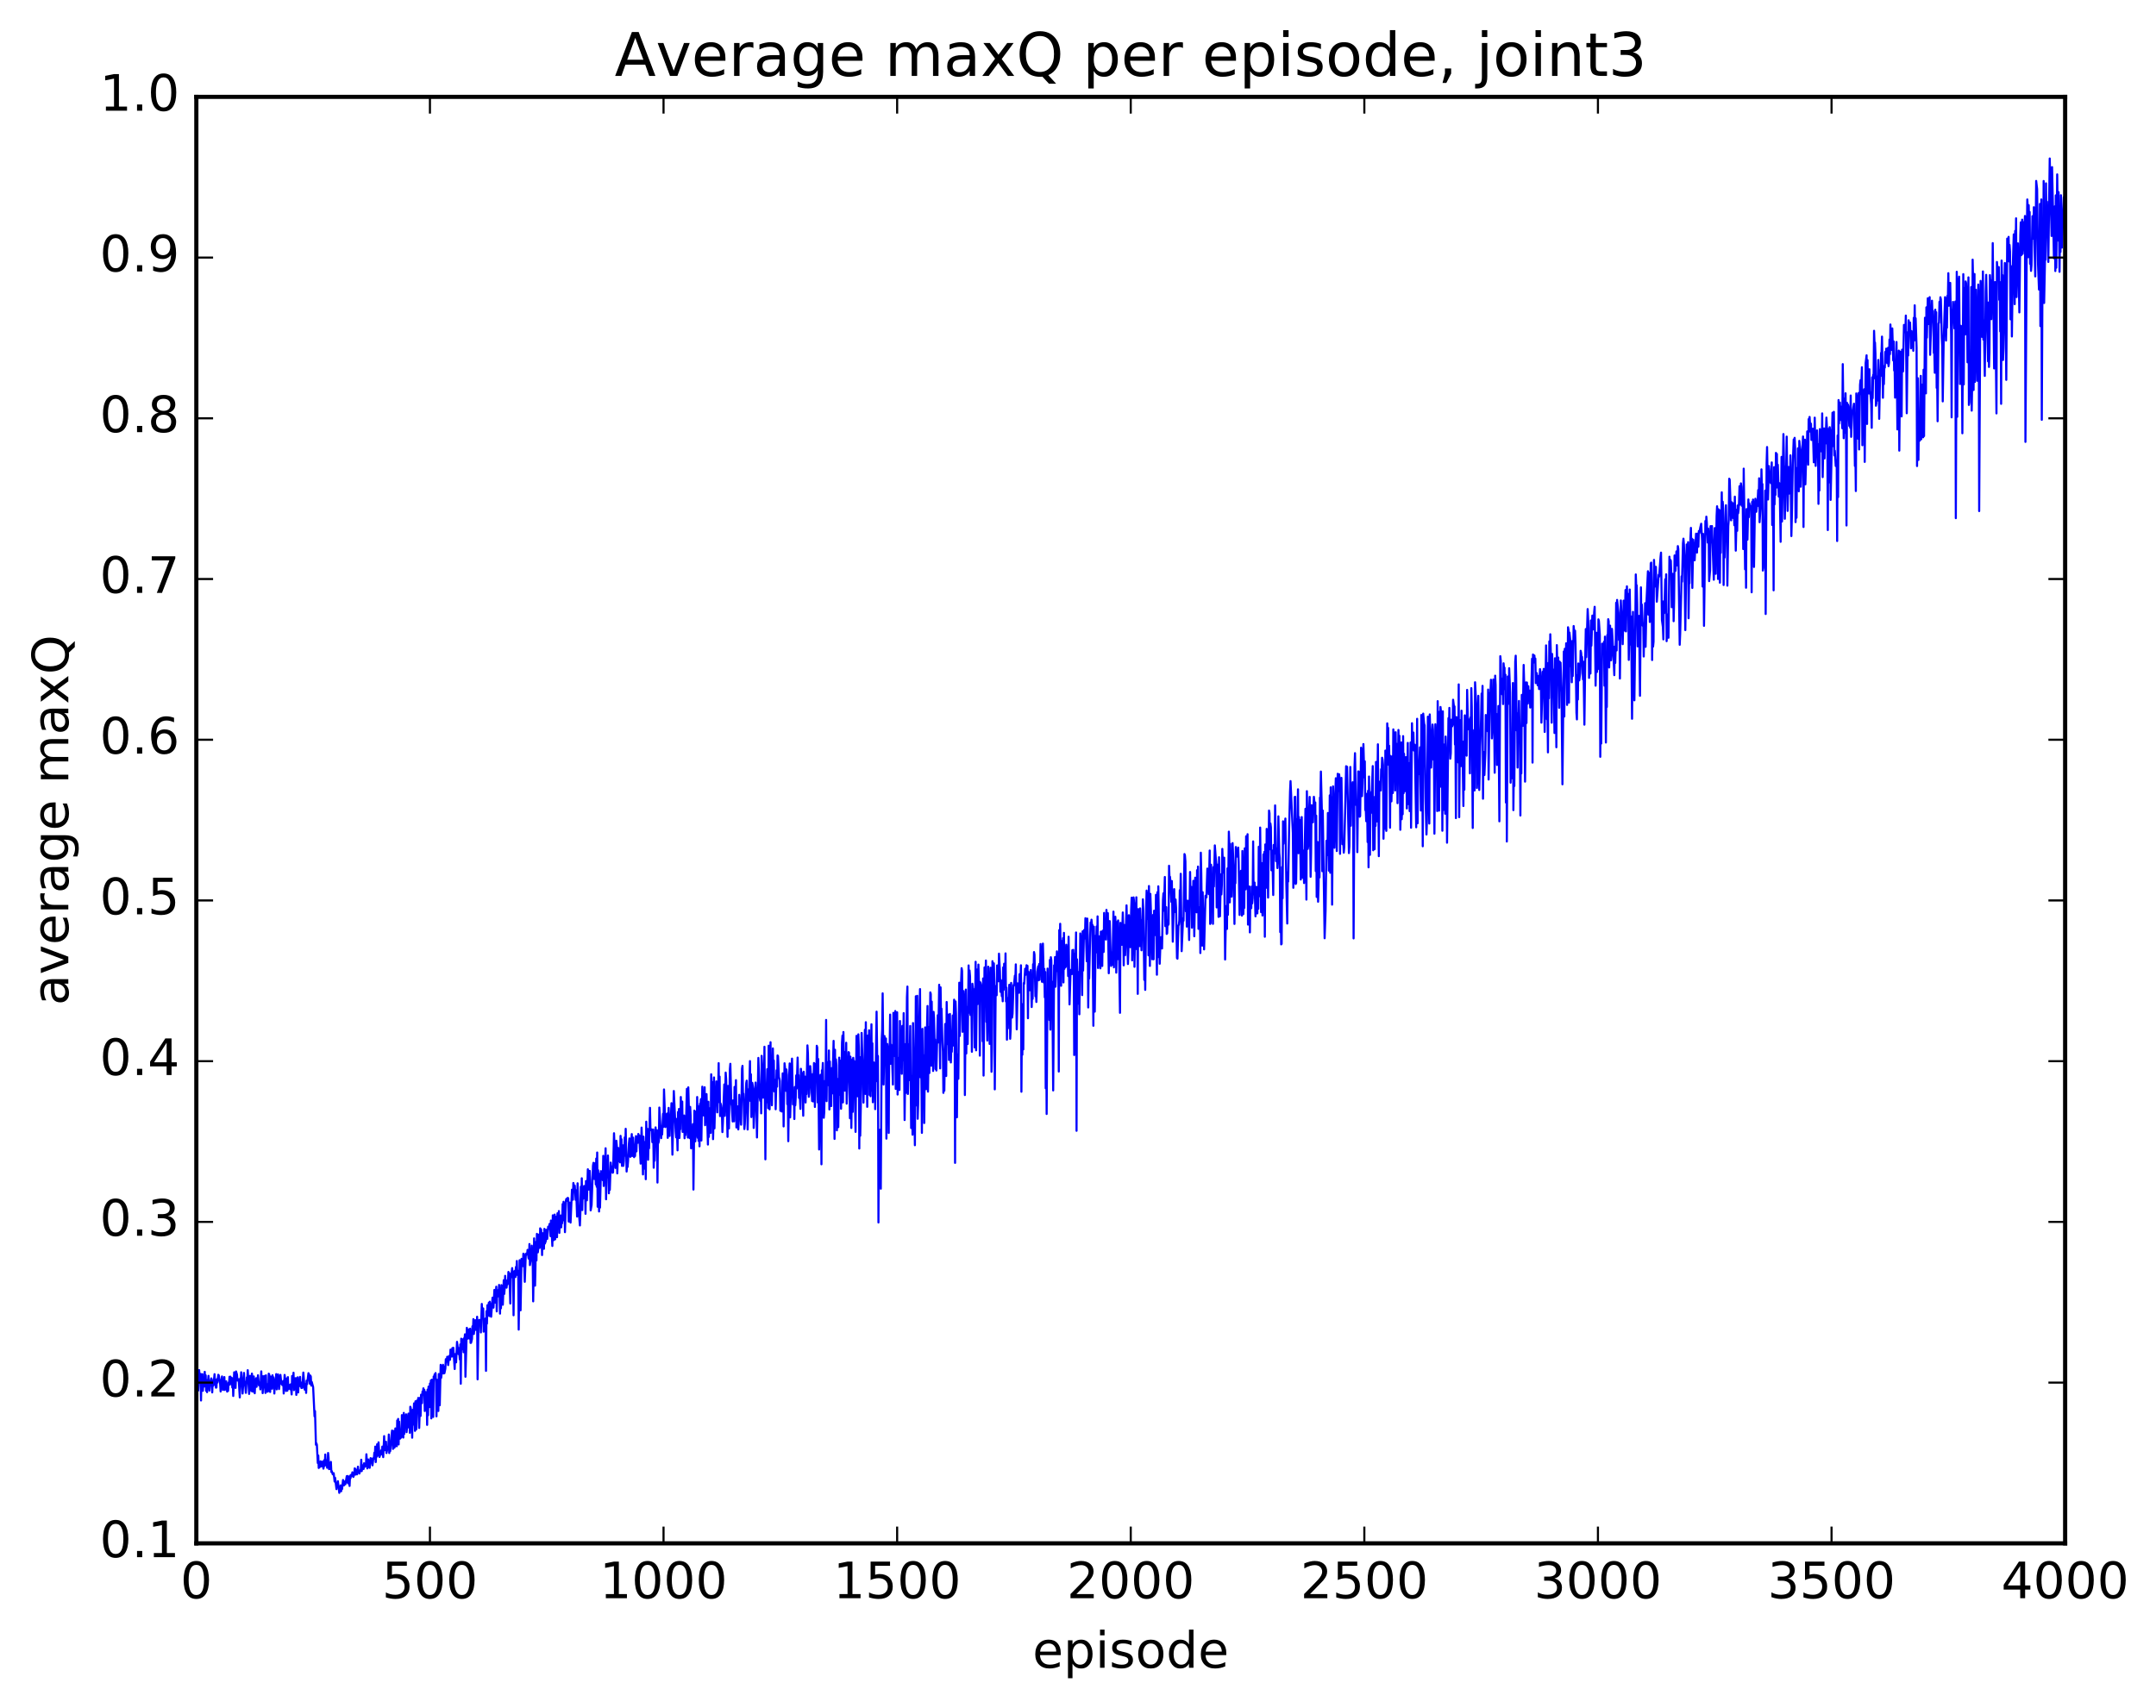 <?xml version="1.0" encoding="utf-8" standalone="no"?>
<!DOCTYPE svg PUBLIC "-//W3C//DTD SVG 1.1//EN"
  "http://www.w3.org/Graphics/SVG/1.1/DTD/svg11.dtd">
<!-- Created with matplotlib (http://matplotlib.org/) -->
<svg height="408pt" version="1.1" viewBox="0 0 515 408" width="515pt" xmlns="http://www.w3.org/2000/svg" xmlns:xlink="http://www.w3.org/1999/xlink">
 <defs>
  <style type="text/css">
*{stroke-linecap:butt;stroke-linejoin:round;stroke-miterlimit:100000;}
  </style>
 </defs>
 <g id="figure_1">
  <g id="patch_1">
   <path d="M 0 408.169 
L 515.768 408.169 
L 515.768 0 
L 0 0 
z
" style="fill:#ffffff;"/>
  </g>
  <g id="axes_1">
   <g id="patch_2">
    <path d="M 46.898 368.742 
L 493.298 368.742 
L 493.298 23.142 
L 46.898 23.142 
z
" style="fill:#ffffff;"/>
   </g>
   <g id="line2d_1">
    <path clip-path="url(#pba9f8bb11b)" d="M 47.009 333.915 
L 47.121 332.885 
L 47.232 329.835 
L 47.344 332.229 
L 47.567 327.35 
L 47.79 330.135 
L 47.902 328.273 
L 48.014 334.615 
L 48.125 328.352 
L 48.237 330.37 
L 48.348 328.319 
L 48.46 332.302 
L 48.572 329.783 
L 48.683 330.016 
L 48.795 331.277 
L 48.906 327.77 
L 49.018 330.835 
L 49.13 328.601 
L 49.241 332.306 
L 49.353 329.746 
L 49.464 332.623 
L 49.576 329.898 
L 49.688 330.011 
L 49.799 328.728 
L 50.022 332.243 
L 50.245 329.928 
L 50.357 330.01 
L 50.469 329.334 
L 50.58 329.617 
L 50.692 332.685 
L 50.803 329.983 
L 50.915 331.116 
L 51.027 330.441 
L 51.25 328.329 
L 51.361 330.858 
L 51.473 330.562 
L 51.585 331.555 
L 51.696 331.501 
L 51.808 329.524 
L 51.919 330.336 
L 52.143 328.474 
L 52.254 328.597 
L 52.589 330.688 
L 52.701 332.463 
L 52.924 329.608 
L 53.035 328.869 
L 53.259 332.096 
L 53.37 330.699 
L 53.482 331.572 
L 53.593 329.015 
L 53.705 332.102 
L 53.817 330.518 
L 53.928 330.594 
L 54.04 330.03 
L 54.263 332.493 
L 54.375 331.965 
L 54.486 332.313 
L 54.598 330.321 
L 54.709 330.639 
L 54.821 328.948 
L 54.933 330.821 
L 55.044 328.921 
L 55.267 330.317 
L 55.379 329.233 
L 55.491 331.512 
L 55.602 330.104 
L 55.714 333.533 
L 55.937 327.88 
L 56.272 331.615 
L 56.383 327.674 
L 56.607 328.408 
L 56.718 329.851 
L 56.83 329.464 
L 56.941 329.601 
L 57.053 330.092 
L 57.276 333.879 
L 57.388 329.323 
L 57.499 330.256 
L 57.611 327.869 
L 57.946 332.947 
L 58.281 328.023 
L 58.392 330.945 
L 58.504 330.129 
L 58.727 332.791 
L 58.95 329.106 
L 59.062 329.996 
L 59.173 327.375 
L 59.508 333.045 
L 59.731 328.727 
L 59.843 331.071 
L 59.955 330.467 
L 60.066 332.365 
L 60.178 328.183 
L 60.289 329.568 
L 60.401 332.504 
L 60.513 331.647 
L 60.624 328.869 
L 60.847 332.884 
L 60.959 330.567 
L 61.071 330.633 
L 61.182 329.299 
L 61.294 331.351 
L 61.406 329.271 
L 61.517 329.887 
L 61.629 328.581 
L 61.852 330.994 
L 61.964 330.983 
L 62.075 330.427 
L 62.187 331.958 
L 62.41 327.658 
L 62.522 331.362 
L 62.633 328.776 
L 62.745 332.858 
L 62.856 330.63 
L 62.968 331.472 
L 63.08 328.758 
L 63.191 330.017 
L 63.414 332.81 
L 63.526 328.594 
L 63.638 332.251 
L 63.749 331.197 
L 63.861 332.523 
L 63.972 330.701 
L 64.084 332.392 
L 64.195 328.204 
L 64.307 328.388 
L 64.419 329.372 
L 64.53 332.577 
L 64.642 328.897 
L 64.977 331.804 
L 65.088 328.594 
L 65.2 329.768 
L 65.311 329.082 
L 65.423 329.719 
L 65.535 332.947 
L 65.646 330.177 
L 65.758 331.253 
L 65.981 328.311 
L 66.093 331.961 
L 66.204 329.122 
L 66.316 329.554 
L 66.427 328.386 
L 66.539 329.418 
L 66.651 331.887 
L 66.762 330.943 
L 66.986 328.493 
L 67.209 330.62 
L 67.32 330.106 
L 67.432 330.93 
L 67.543 330.67 
L 67.655 329.945 
L 67.767 332.942 
L 67.99 328.507 
L 68.213 330.462 
L 68.325 332.341 
L 68.548 329.338 
L 68.659 332.26 
L 68.771 329.034 
L 68.883 331.857 
L 68.994 331.002 
L 69.106 331.185 
L 69.218 330.891 
L 69.329 331.932 
L 69.441 330.749 
L 69.664 333.169 
L 69.775 328.747 
L 69.999 330.801 
L 70.11 327.978 
L 70.222 332.137 
L 70.334 329.299 
L 70.445 331.826 
L 70.668 329.266 
L 70.78 333.278 
L 70.891 329.954 
L 71.003 330.325 
L 71.115 329.072 
L 71.226 332.696 
L 71.338 330.206 
L 71.45 330.307 
L 71.561 330.215 
L 71.673 328.977 
L 71.784 331.248 
L 71.896 331.077 
L 72.007 331.635 
L 72.119 330.327 
L 72.231 331.602 
L 72.454 327.941 
L 72.677 330.714 
L 72.789 332.023 
L 73.012 330.674 
L 73.124 332.803 
L 73.235 329.879 
L 73.347 330.717 
L 73.681 328.084 
L 73.793 328.333 
L 73.905 328.859 
L 74.016 330.612 
L 74.128 328.661 
L 74.24 328.882 
L 74.351 331.047 
L 74.463 330.173 
L 74.797 331.409 
L 75.132 338.397 
L 75.244 337.135 
L 75.467 345.194 
L 75.579 344.839 
L 75.69 345.207 
L 75.913 349.554 
L 76.025 347.752 
L 76.137 350.738 
L 76.248 350.321 
L 76.36 350.55 
L 76.583 349.138 
L 76.695 349.523 
L 76.806 350.357 
L 76.918 349.333 
L 77.029 349.851 
L 77.141 349.16 
L 77.253 350.897 
L 77.364 350.295 
L 77.476 348.848 
L 77.588 350.195 
L 77.699 347.522 
L 77.811 350.052 
L 78.034 348.897 
L 78.145 350.698 
L 78.257 349.644 
L 78.369 347.158 
L 78.48 348.245 
L 78.592 351.013 
L 78.704 349.86 
L 78.815 350.001 
L 78.927 350.99 
L 79.038 349.289 
L 79.15 351.693 
L 79.261 351.492 
L 79.485 352.264 
L 79.708 351.987 
L 79.931 353.989 
L 80.043 353.083 
L 80.377 355.789 
L 80.489 354.384 
L 80.601 355.347 
L 80.712 353.899 
L 81.047 356.682 
L 81.159 355.203 
L 81.27 355.348 
L 81.382 354.886 
L 81.493 356.306 
L 81.605 355.232 
L 81.717 355.768 
L 81.94 353.605 
L 82.163 354.887 
L 82.386 353.935 
L 82.498 354.634 
L 82.833 352.69 
L 82.944 354.184 
L 83.056 352.655 
L 83.168 354.425 
L 83.391 352.869 
L 83.502 355.029 
L 83.614 352.593 
L 83.725 353.189 
L 83.837 352.384 
L 83.949 352.67 
L 84.06 352.577 
L 84.172 351.776 
L 84.395 352.881 
L 84.618 352.344 
L 84.73 350.828 
L 84.841 350.929 
L 84.953 352.307 
L 85.176 351.198 
L 85.288 352.264 
L 85.511 350.422 
L 85.623 351.75 
L 85.734 351.542 
L 85.846 352.059 
L 86.069 351.227 
L 86.181 351.292 
L 86.292 348.769 
L 86.404 351.487 
L 86.627 350.091 
L 86.85 350.977 
L 86.962 349.616 
L 87.073 349.829 
L 87.185 350.43 
L 87.297 349.693 
L 87.408 350.274 
L 87.52 347.462 
L 87.743 350.845 
L 87.966 348.71 
L 88.078 350.491 
L 88.189 349.588 
L 88.301 350.707 
L 88.524 348.393 
L 88.636 348.599 
L 88.748 348.483 
L 88.971 350.106 
L 89.194 348.376 
L 89.305 348.582 
L 89.417 347.091 
L 89.529 348.136 
L 89.64 345.632 
L 89.752 349.328 
L 89.864 347.378 
L 89.975 348.062 
L 90.087 345.076 
L 90.198 347.804 
L 90.421 344.611 
L 90.645 348.111 
L 90.756 347.808 
L 90.868 346.812 
L 90.98 347.283 
L 91.091 346.507 
L 91.203 347.502 
L 91.314 345.63 
L 91.537 348.146 
L 91.761 343.127 
L 91.872 346.498 
L 91.984 345.619 
L 92.096 345.626 
L 92.207 344.466 
L 92.319 347.168 
L 92.653 345.635 
L 92.765 345.719 
L 92.877 342.74 
L 92.988 347.169 
L 93.1 346.056 
L 93.212 346.7 
L 93.546 342.749 
L 93.658 341.794 
L 93.881 346.186 
L 93.993 345.484 
L 94.104 341.888 
L 94.216 345.889 
L 94.328 345.572 
L 94.439 341.285 
L 94.662 344.773 
L 94.774 345.543 
L 94.885 339.387 
L 94.997 343.401 
L 95.109 339.014 
L 95.22 345.116 
L 95.332 339.666 
L 95.555 343.738 
L 95.667 342.396 
L 95.778 343.52 
L 95.89 343.25 
L 96.001 338.111 
L 96.113 343.047 
L 96.225 338.727 
L 96.336 343.472 
L 96.448 337.584 
L 96.559 342.614 
L 96.671 338.187 
L 96.783 339.072 
L 97.006 337.925 
L 97.118 342.185 
L 97.564 337.75 
L 97.675 341.068 
L 97.787 337.74 
L 97.899 342.331 
L 98.01 336.109 
L 98.122 336.454 
L 98.234 340.868 
L 98.345 338.238 
L 98.457 343.504 
L 98.568 336.86 
L 98.68 340.393 
L 98.903 335.3 
L 99.126 341.877 
L 99.238 334.809 
L 99.35 341.576 
L 99.461 341.464 
L 99.573 334.647 
L 99.684 336.244 
L 99.907 334.002 
L 100.131 341.183 
L 100.354 333.964 
L 100.466 338.303 
L 100.577 333.232 
L 100.8 335.233 
L 100.912 332.484 
L 101.023 332.948 
L 101.135 331.71 
L 101.247 333.253 
L 101.358 332.071 
L 101.47 337.124 
L 101.693 332.597 
L 101.805 333.347 
L 101.916 332.772 
L 102.028 340.442 
L 102.139 332.01 
L 102.251 338.144 
L 102.363 331.298 
L 102.474 331.632 
L 102.586 336.199 
L 102.698 330.557 
L 102.809 333.358 
L 102.921 329.83 
L 103.032 338.892 
L 103.144 329.651 
L 103.255 330.329 
L 103.479 338.546 
L 103.59 328.894 
L 103.702 329.329 
L 103.814 328.37 
L 103.925 329.442 
L 104.037 328.058 
L 104.148 330.388 
L 104.26 338.403 
L 104.371 329.65 
L 104.595 331.727 
L 104.706 337.125 
L 104.818 328.292 
L 104.93 330.142 
L 105.041 335.756 
L 105.264 326.094 
L 105.376 329.216 
L 105.711 326.394 
L 105.822 326.088 
L 105.934 328.152 
L 106.046 326.498 
L 106.157 328.095 
L 106.38 326.997 
L 106.492 324.742 
L 106.603 325.35 
L 106.715 325.291 
L 106.827 324.168 
L 107.05 326.156 
L 107.273 323.986 
L 107.496 324.887 
L 107.608 322.462 
L 107.831 323.064 
L 107.943 324.127 
L 108.054 322.102 
L 108.166 323.332 
L 108.278 322.011 
L 108.612 327.092 
L 108.724 323.526 
L 108.947 325.505 
L 109.17 320.601 
L 109.505 323.521 
L 109.617 322.095 
L 109.84 324.8 
L 109.951 321.211 
L 110.063 330.604 
L 110.175 319.849 
L 110.286 322.441 
L 110.51 320.569 
L 110.621 319.98 
L 110.733 323.082 
L 110.844 319.759 
L 110.956 319.976 
L 111.067 318.801 
L 111.179 328.941 
L 111.402 321.019 
L 111.514 317.254 
L 111.737 319.831 
L 111.849 319.386 
L 111.96 317.639 
L 112.072 318.207 
L 112.183 319.842 
L 112.295 317.464 
L 112.407 320.859 
L 112.518 320.838 
L 112.742 319.918 
L 112.853 316.877 
L 112.965 318.404 
L 113.076 315.17 
L 113.188 318.72 
L 113.523 315.426 
L 113.634 317.742 
L 113.746 315.629 
L 113.858 316.994 
L 113.969 314.611 
L 114.081 329.559 
L 114.304 315.493 
L 114.527 315.354 
L 114.639 315.599 
L 114.75 316.224 
L 114.862 318.357 
L 115.085 311.542 
L 115.197 314.306 
L 115.308 314.169 
L 115.42 312.621 
L 115.531 318.166 
L 115.755 315.236 
L 115.866 317.689 
L 115.978 315.009 
L 116.09 327.531 
L 116.201 313.286 
L 116.313 316.259 
L 116.424 311.859 
L 116.536 312.022 
L 116.647 312.931 
L 116.759 311.268 
L 116.871 314.437 
L 116.982 311.013 
L 117.206 312.411 
L 117.317 314.605 
L 117.652 310.044 
L 117.763 310.173 
L 117.875 312.433 
L 118.098 308.19 
L 118.322 311.239 
L 118.545 307.426 
L 118.656 313.327 
L 118.768 308.308 
L 118.879 309.813 
L 118.991 308.212 
L 119.103 309.076 
L 119.214 307.004 
L 119.326 308.455 
L 119.438 313.858 
L 119.549 308.802 
L 119.661 312.582 
L 119.772 307.049 
L 119.884 307.384 
L 119.996 308.44 
L 120.107 311.735 
L 120.33 305.874 
L 120.442 309.161 
L 120.553 307.87 
L 120.665 304.831 
L 120.777 306.893 
L 120.888 305.892 
L 121 307.658 
L 121.112 306.615 
L 121.223 306.865 
L 121.335 306.518 
L 121.446 303.899 
L 121.669 304.265 
L 121.893 311.441 
L 122.004 304.381 
L 122.116 304.982 
L 122.339 302.986 
L 122.451 305.229 
L 122.562 304.928 
L 122.674 314.249 
L 122.785 303.77 
L 122.897 304.146 
L 123.009 303.612 
L 123.12 305.113 
L 123.232 302.728 
L 123.344 304.345 
L 123.455 301.285 
L 123.567 304.626 
L 123.678 303.59 
L 123.79 304.605 
L 123.901 317.675 
L 124.125 301.097 
L 124.236 303.635 
L 124.348 313.066 
L 124.571 300.771 
L 124.683 301.033 
L 124.906 302.518 
L 125.017 299.54 
L 125.129 299.595 
L 125.352 306.262 
L 125.576 300.175 
L 125.687 299.515 
L 125.91 299.717 
L 126.022 298.629 
L 126.245 300.558 
L 126.357 300.775 
L 126.468 297.235 
L 126.58 302.268 
L 126.915 300.248 
L 127.026 297.617 
L 127.249 301.476 
L 127.361 310.93 
L 127.584 295.879 
L 127.808 307.173 
L 128.031 296.726 
L 128.142 301.139 
L 128.254 294.799 
L 128.477 299.217 
L 128.589 298.175 
L 128.7 294.978 
L 128.812 295.143 
L 128.923 298.148 
L 129.035 293.482 
L 129.147 293.979 
L 129.258 293.742 
L 129.37 295.608 
L 129.482 299.869 
L 129.593 294.637 
L 129.928 298.382 
L 130.04 293.608 
L 130.151 297.117 
L 130.374 296.49 
L 130.486 293.825 
L 130.709 296.005 
L 130.932 293.097 
L 131.044 293.612 
L 131.155 293.265 
L 131.267 292.433 
L 131.379 292.864 
L 131.49 295.346 
L 131.602 291.623 
L 131.825 295.22 
L 131.937 297.691 
L 132.048 290.371 
L 132.272 296.299 
L 132.495 290.198 
L 132.606 296.116 
L 132.829 290.703 
L 133.053 295.603 
L 133.164 289.886 
L 133.387 292.014 
L 133.499 289.356 
L 133.611 294.568 
L 133.722 291.007 
L 133.834 291.114 
L 133.946 290.413 
L 134.057 293.254 
L 134.169 291.503 
L 134.28 292.254 
L 134.392 287.692 
L 134.504 288.853 
L 134.615 287.134 
L 134.727 291.596 
L 134.838 287.476 
L 134.95 294.396 
L 135.173 286.873 
L 135.285 286.442 
L 135.396 286.917 
L 135.619 286.195 
L 135.731 286.297 
L 135.843 291.864 
L 135.954 291.331 
L 136.066 287.327 
L 136.178 287.968 
L 136.289 292.109 
L 136.624 284.248 
L 136.847 286.643 
L 136.959 282.649 
L 137.07 283.174 
L 137.182 284.384 
L 137.293 283.29 
L 137.517 286.687 
L 137.628 284.387 
L 137.851 290.665 
L 137.963 282.72 
L 138.186 288.738 
L 138.521 292.793 
L 138.633 289.727 
L 138.744 283.522 
L 138.856 288.013 
L 138.968 281.522 
L 139.079 289.117 
L 139.191 283.9 
L 139.302 286.407 
L 139.525 283.357 
L 139.637 283.935 
L 139.749 283.448 
L 139.86 290.006 
L 139.972 282.178 
L 140.195 286.779 
L 140.418 279.371 
L 140.642 284.224 
L 140.865 279.747 
L 140.976 281.934 
L 141.088 289.188 
L 141.311 287.913 
L 141.646 278.514 
L 141.757 277.832 
L 141.869 277.94 
L 141.981 281.696 
L 142.204 277.911 
L 142.315 283 
L 142.427 276.811 
L 142.539 283.552 
L 142.65 275.367 
L 142.762 288.331 
L 142.874 279.603 
L 142.985 282.094 
L 143.097 289.454 
L 143.208 280.464 
L 143.32 288.533 
L 143.543 279.815 
L 143.655 281.722 
L 143.878 279.895 
L 143.989 281.979 
L 144.101 276.162 
L 144.213 283.364 
L 144.324 279.289 
L 144.436 281.75 
L 144.659 274.355 
L 144.771 286.538 
L 144.882 277.242 
L 144.994 278.432 
L 145.106 281.309 
L 145.217 276.084 
L 145.44 285.11 
L 145.552 281.525 
L 145.663 284.288 
L 145.887 277.771 
L 145.998 279.892 
L 146.11 278.676 
L 146.221 278.749 
L 146.333 280.216 
L 146.445 280.111 
L 146.668 270.76 
L 146.891 275.977 
L 147.003 279.052 
L 147.114 278.58 
L 147.226 272.555 
L 147.338 273.705 
L 147.449 280.351 
L 147.672 274.266 
L 147.895 277.446 
L 148.007 275.068 
L 148.119 277.723 
L 148.23 271.39 
L 148.342 273.451 
L 148.453 272.19 
L 148.565 278.556 
L 148.677 273.592 
L 148.9 278.555 
L 149.012 277.46 
L 149.235 271.751 
L 149.346 276.129 
L 149.458 269.698 
L 149.681 279.908 
L 149.793 277.947 
L 149.904 278.828 
L 150.016 277.464 
L 150.239 273.163 
L 150.351 271.996 
L 150.462 272.26 
L 150.574 276.402 
L 150.909 270.963 
L 151.02 276.2 
L 151.244 271.813 
L 151.467 276.476 
L 151.578 275.624 
L 151.69 276.203 
L 151.913 271.451 
L 152.025 275.097 
L 152.136 271.602 
L 152.359 273.046 
L 152.471 270.936 
L 152.583 272.9 
L 152.694 271.27 
L 153.029 278.027 
L 153.252 269.411 
L 153.364 272.367 
L 153.587 280.601 
L 153.699 271.582 
L 154.034 279.25 
L 154.145 272.841 
L 154.257 281.741 
L 154.368 268 
L 154.591 275.756 
L 154.703 269.738 
L 154.815 277.097 
L 154.926 272.584 
L 155.038 274.36 
L 155.261 264.69 
L 155.373 269.741 
L 155.484 269.736 
L 155.596 270.077 
L 155.708 269.872 
L 155.819 272.889 
L 156.042 269.874 
L 156.154 279.003 
L 156.266 273.448 
L 156.377 277.318 
L 156.6 269.362 
L 156.712 273.034 
L 156.823 272.823 
L 156.935 270.033 
L 157.047 282.543 
L 157.158 272.525 
L 157.27 273.084 
L 157.381 272.633 
L 157.493 264.625 
L 157.716 268.41 
L 157.94 271.932 
L 158.051 269.101 
L 158.163 271.059 
L 158.386 266.095 
L 158.498 269.225 
L 158.609 260.297 
L 158.944 269.28 
L 159.055 268.974 
L 159.167 266.222 
L 159.279 269.005 
L 159.39 266.046 
L 159.502 271.865 
L 159.725 264.702 
L 159.948 271.4 
L 160.06 267.79 
L 160.172 268.701 
L 160.395 263.581 
L 160.618 275.881 
L 160.953 260.67 
L 161.399 270.355 
L 161.511 271.759 
L 161.622 267.346 
L 161.845 274.849 
L 161.957 265.684 
L 162.069 270.743 
L 162.18 264.963 
L 162.292 271.897 
L 162.404 269.128 
L 162.515 269.79 
L 162.627 262.104 
L 162.738 267.932 
L 162.962 263.194 
L 163.073 270.442 
L 163.185 269.483 
L 163.296 270.057 
L 163.408 266.522 
L 163.519 271.957 
L 163.631 270.248 
L 163.743 271.192 
L 163.854 268.841 
L 164.077 260.154 
L 164.301 271.789 
L 164.412 259.796 
L 164.747 271.933 
L 164.859 264.47 
L 164.97 266.59 
L 165.082 274.371 
L 165.194 270.755 
L 165.305 273.983 
L 165.528 268.592 
L 165.64 284.217 
L 165.863 265.362 
L 165.975 267.433 
L 166.086 272.706 
L 166.198 265.594 
L 166.421 271.392 
L 166.533 262.104 
L 166.644 271.832 
L 166.756 264.299 
L 166.868 272.592 
L 166.979 266.248 
L 167.091 273.885 
L 167.202 263.736 
L 167.314 264.293 
L 167.425 262.609 
L 167.537 272.496 
L 167.76 259.635 
L 167.983 266.23 
L 168.095 266.52 
L 168.318 259.776 
L 168.43 268.841 
L 168.542 263.93 
L 168.653 267.527 
L 168.765 261.404 
L 169.1 273.463 
L 169.211 263.243 
L 169.323 271.636 
L 169.546 264.788 
L 169.657 265.257 
L 169.769 270.675 
L 169.881 256.675 
L 169.992 259.604 
L 170.104 258.507 
L 170.215 259.25 
L 170.327 272.175 
L 170.439 267.749 
L 170.55 257.426 
L 170.662 269.598 
L 170.885 260.807 
L 170.997 262.071 
L 171.108 258.374 
L 171.22 259.962 
L 171.332 265.77 
L 171.443 259.051 
L 171.555 259.829 
L 171.666 254.011 
L 171.778 263.344 
L 171.889 257.228 
L 172.001 266.664 
L 172.113 263.63 
L 172.224 264.04 
L 172.447 265.954 
L 172.559 270.483 
L 172.671 268.142 
L 172.894 262.171 
L 173.006 259.104 
L 173.117 266.593 
L 173.34 256.269 
L 173.452 257.798 
L 173.787 271.629 
L 173.898 259.461 
L 174.121 269.615 
L 174.345 255.457 
L 174.456 254.172 
L 174.679 263.621 
L 174.791 264.259 
L 175.014 267.947 
L 175.126 262.907 
L 175.349 267.91 
L 175.461 259.692 
L 175.572 262.116 
L 175.684 261.823 
L 175.796 258.075 
L 175.907 269.382 
L 176.019 266.659 
L 176.13 268.87 
L 176.242 264.335 
L 176.353 269.851 
L 176.465 268.046 
L 176.577 261.583 
L 176.8 266.361 
L 176.911 266.12 
L 177.023 268.716 
L 177.246 255.318 
L 177.358 254.661 
L 177.47 261.457 
L 177.581 261.315 
L 177.804 269.758 
L 177.916 268.543 
L 178.251 258.781 
L 178.362 258.197 
L 178.585 269.871 
L 178.809 260.257 
L 178.92 262.542 
L 179.143 253.524 
L 179.255 263.074 
L 179.367 256.667 
L 179.478 266.897 
L 179.702 258.722 
L 179.925 260.139 
L 180.036 269.498 
L 180.483 258.65 
L 180.706 265.528 
L 180.817 271.773 
L 181.152 252.764 
L 181.487 262.222 
L 181.599 262.999 
L 181.71 259.149 
L 181.822 266.007 
L 181.934 252.265 
L 182.157 256.033 
L 182.268 262.265 
L 182.38 261.604 
L 182.492 259.567 
L 182.603 250.097 
L 182.826 276.996 
L 182.938 261.165 
L 183.049 263.411 
L 183.273 255.448 
L 183.496 264.757 
L 183.607 249.844 
L 183.719 253.835 
L 183.831 265.048 
L 184.054 249.012 
L 184.166 261.554 
L 184.277 259.129 
L 184.389 264.072 
L 184.612 250.492 
L 184.724 256.65 
L 184.835 253.387 
L 184.947 260.768 
L 185.17 257.986 
L 185.281 265.027 
L 185.505 255.727 
L 185.616 259.631 
L 185.728 252.169 
L 185.839 252.304 
L 186.063 257.399 
L 186.174 257.674 
L 186.286 258.295 
L 186.398 265.396 
L 186.509 261.984 
L 186.621 262.388 
L 186.732 265.571 
L 186.956 256.455 
L 187.067 256.756 
L 187.179 269.13 
L 187.402 254.045 
L 187.513 255.086 
L 187.737 260.631 
L 187.848 255.51 
L 187.96 256.863 
L 188.071 263.822 
L 188.183 261.251 
L 188.295 272.662 
L 188.518 256.717 
L 188.63 254.078 
L 188.741 266.978 
L 189.076 255.315 
L 189.188 252.935 
L 189.411 263.86 
L 189.522 261.126 
L 189.634 261.289 
L 189.745 267.36 
L 189.857 259.722 
L 189.969 264.094 
L 190.08 262.151 
L 190.192 256.946 
L 190.304 260.09 
L 190.527 252.68 
L 190.638 257.143 
L 190.75 256.888 
L 190.862 262.32 
L 190.973 260.282 
L 191.196 264.942 
L 191.308 255.365 
L 191.419 256.763 
L 191.531 256.363 
L 191.643 256.881 
L 191.866 266.573 
L 191.977 256.059 
L 192.201 261.033 
L 192.312 257.232 
L 192.424 263.417 
L 192.536 259.245 
L 192.647 261.405 
L 192.87 249.77 
L 192.982 251.617 
L 193.205 262.057 
L 193.317 261.116 
L 193.54 254.725 
L 193.763 257.59 
L 193.986 263.065 
L 194.098 256.664 
L 194.209 263.163 
L 194.433 253.983 
L 194.656 264.475 
L 194.879 254.159 
L 194.991 257.983 
L 195.102 249.864 
L 195.214 250.279 
L 195.326 263.397 
L 195.437 253.013 
L 195.66 274.64 
L 195.883 259.108 
L 195.995 256.799 
L 196.107 258.518 
L 196.218 278.181 
L 196.33 255.713 
L 196.441 256.263 
L 196.553 253.97 
L 196.776 267.069 
L 196.888 265.727 
L 197 258.3 
L 197.111 258.664 
L 197.223 258.073 
L 197.334 243.687 
L 197.446 263.092 
L 197.558 253.749 
L 197.669 255.53 
L 197.781 254.241 
L 197.892 259.298 
L 198.004 250.987 
L 198.115 265.08 
L 198.227 253.621 
L 198.339 263.713 
L 198.45 258.672 
L 198.562 264.268 
L 198.673 255.206 
L 198.785 261.273 
L 199.12 248.69 
L 199.343 272.114 
L 199.455 250.806 
L 199.566 263.823 
L 199.678 253.111 
L 199.79 254.472 
L 199.901 270.068 
L 200.013 266.855 
L 200.124 257.802 
L 200.236 269.305 
L 200.459 252.696 
L 200.571 261.574 
L 200.682 259.292 
L 200.794 253.431 
L 200.905 264.908 
L 201.129 249.066 
L 201.24 247.429 
L 201.352 263.394 
L 201.464 246.575 
L 201.575 252.719 
L 201.687 252.388 
L 201.798 260.591 
L 201.91 251.349 
L 202.022 260.498 
L 202.133 249.143 
L 202.245 263.689 
L 202.468 256.339 
L 202.579 255.2 
L 202.691 251.375 
L 202.803 251.509 
L 203.026 267.171 
L 203.137 252.459 
L 203.361 269.497 
L 203.584 253.128 
L 203.696 265.647 
L 203.807 252.74 
L 203.919 254.238 
L 204.03 253.51 
L 204.142 257.744 
L 204.365 270.434 
L 204.588 247.494 
L 204.811 261.928 
L 205.035 247.127 
L 205.146 250.253 
L 205.258 274.413 
L 205.369 252.568 
L 205.481 271.362 
L 205.704 259.87 
L 205.816 246.799 
L 206.039 253.715 
L 206.151 253.708 
L 206.262 263.441 
L 206.374 255.315 
L 206.486 257.663 
L 206.597 246.052 
L 206.709 261.366 
L 206.82 244.231 
L 206.932 259.257 
L 207.043 255.628 
L 207.155 264.452 
L 207.267 247.429 
L 207.378 247.423 
L 207.49 250.173 
L 207.601 246.159 
L 207.713 261.594 
L 207.825 252.265 
L 207.936 261.918 
L 208.16 244.73 
L 208.271 260.597 
L 208.383 249.268 
L 208.494 263.355 
L 208.718 253.845 
L 208.829 255.232 
L 208.941 254.771 
L 209.052 265.001 
L 209.387 241.711 
L 209.61 258.375 
L 209.722 252.299 
L 209.833 292.082 
L 209.945 271.176 
L 210.057 276.07 
L 210.168 269.935 
L 210.28 273.795 
L 210.392 284.016 
L 210.615 248.367 
L 210.726 246.047 
L 210.838 237.336 
L 211.061 259.121 
L 211.284 247.541 
L 211.396 251.572 
L 211.619 248.119 
L 211.731 272.045 
L 211.954 249.442 
L 212.065 250.574 
L 212.177 257.086 
L 212.289 270.687 
L 212.4 250.053 
L 212.512 250.161 
L 212.624 242.413 
L 212.735 254.177 
L 212.847 249.593 
L 212.958 252.987 
L 213.07 252.174 
L 213.293 259.124 
L 213.405 242.003 
L 213.516 247.433 
L 213.628 245.072 
L 213.739 252.327 
L 213.851 241.56 
L 213.963 260.169 
L 214.074 254.204 
L 214.186 241.917 
L 214.298 241.868 
L 214.409 261.513 
L 214.632 252.759 
L 214.856 260.417 
L 214.967 243.945 
L 215.19 254.951 
L 215.302 246.835 
L 215.413 256.555 
L 215.525 245.12 
L 215.637 253.35 
L 215.748 251.133 
L 215.86 242.063 
L 216.083 267.604 
L 216.306 249.466 
L 216.418 261.11 
L 216.641 238.242 
L 216.753 235.716 
L 216.864 261.388 
L 217.088 249.507 
L 217.199 258.065 
L 217.422 245.133 
L 217.645 269.515 
L 217.757 257.067 
L 217.98 271.105 
L 218.092 244.437 
L 218.538 273.622 
L 218.762 238.037 
L 218.873 241.543 
L 218.985 264.123 
L 219.096 237.925 
L 219.208 267.306 
L 219.32 263.8 
L 219.543 246.156 
L 219.766 236.32 
L 219.877 257.398 
L 219.989 253.453 
L 220.101 258.138 
L 220.212 270.671 
L 220.324 245.823 
L 220.547 264.876 
L 220.659 252.168 
L 220.77 268.315 
L 220.994 245.478 
L 221.217 260.225 
L 221.44 245.469 
L 221.552 240.359 
L 221.663 260.82 
L 221.886 245.376 
L 221.998 256.375 
L 222.221 237.111 
L 222.333 237.484 
L 222.444 254.617 
L 222.556 239.314 
L 222.667 247.864 
L 222.779 247.144 
L 222.891 255.881 
L 223.002 241.761 
L 223.114 243.277 
L 223.226 248.595 
L 223.337 248.349 
L 223.449 255.401 
L 223.56 250.645 
L 223.672 255.774 
L 224.007 242.557 
L 224.118 249.08 
L 224.341 235.289 
L 224.565 255.268 
L 224.676 235.906 
L 224.788 243.689 
L 224.899 241.006 
L 225.123 249.153 
L 225.234 251.211 
L 225.346 261.113 
L 225.458 254.383 
L 225.569 260.603 
L 225.792 244.646 
L 225.904 245.624 
L 226.016 257.083 
L 226.127 239.401 
L 226.35 249.464 
L 226.462 242.413 
L 226.685 253.258 
L 226.908 242.269 
L 227.131 253.847 
L 227.243 249.951 
L 227.355 251.289 
L 227.578 242.635 
L 227.69 249.798 
L 227.913 238.853 
L 228.024 242.641 
L 228.136 277.842 
L 228.248 239.274 
L 228.359 242.347 
L 228.582 266.954 
L 228.694 251.941 
L 228.917 257.751 
L 229.14 234.792 
L 229.252 247.52 
L 229.475 237.572 
L 229.698 231.322 
L 229.81 231.965 
L 229.922 246.526 
L 230.145 236.791 
L 230.368 240.119 
L 230.48 261.637 
L 230.703 236.437 
L 230.814 251.706 
L 230.926 240.578 
L 231.149 249.446 
L 231.372 230.668 
L 231.484 241.971 
L 231.595 231.882 
L 231.707 233.266 
L 231.819 242.505 
L 231.93 242.341 
L 232.042 241.03 
L 232.154 251.294 
L 232.265 235.043 
L 232.488 236.928 
L 232.6 236.352 
L 232.712 240.205 
L 232.823 250.256 
L 233.046 229.794 
L 233.158 250.951 
L 233.381 231.638 
L 233.493 239.911 
L 233.716 230.464 
L 233.827 234.807 
L 233.939 234.509 
L 234.051 252.219 
L 234.162 234.708 
L 234.274 235.073 
L 234.497 236.536 
L 234.609 236.36 
L 234.72 248.774 
L 234.832 233.778 
L 234.944 256.983 
L 235.167 231.149 
L 235.278 240.168 
L 235.501 229.495 
L 235.613 244.155 
L 235.725 242.437 
L 235.836 248.614 
L 236.06 230.969 
L 236.283 237.957 
L 236.394 249.419 
L 236.618 231.22 
L 236.841 256.073 
L 236.952 250.692 
L 237.064 229.656 
L 237.287 235.344 
L 237.399 230.163 
L 237.51 234.634 
L 237.622 260.275 
L 237.845 235.699 
L 237.957 235.545 
L 238.068 237.79 
L 238.18 230.662 
L 238.292 232.988 
L 238.403 230.83 
L 238.515 234.452 
L 238.626 227.852 
L 238.85 232.028 
L 238.961 236.964 
L 239.073 234.164 
L 239.184 235.252 
L 239.296 238.01 
L 239.407 236.909 
L 239.519 239.232 
L 239.631 231.137 
L 239.742 236.493 
L 239.854 230.261 
L 240.077 235.842 
L 240.189 227.79 
L 240.3 239.28 
L 240.412 235.959 
L 240.524 248.41 
L 240.635 240.418 
L 240.747 245.707 
L 240.858 238.426 
L 240.97 238.65 
L 241.082 235.293 
L 241.193 237.983 
L 241.305 248.193 
L 241.416 245.988 
L 241.528 234.846 
L 241.751 243.138 
L 241.863 242.228 
L 242.086 235.371 
L 242.197 235.528 
L 242.421 233.111 
L 242.532 234.064 
L 242.644 230.414 
L 242.867 245.936 
L 243.09 234.946 
L 243.202 237.245 
L 243.314 235.295 
L 243.425 237.189 
L 243.537 232.757 
L 243.76 234.927 
L 243.871 230.631 
L 243.983 260.844 
L 244.095 245.007 
L 244.206 252.011 
L 244.318 239.899 
L 244.429 250.737 
L 244.541 234.867 
L 244.653 235.059 
L 244.876 231.448 
L 244.988 232.912 
L 245.099 232.157 
L 245.211 230.613 
L 245.322 230.812 
L 245.434 230.767 
L 245.546 243.283 
L 245.657 232.152 
L 245.88 233.304 
L 245.992 236.596 
L 246.103 235.071 
L 246.215 231.765 
L 246.438 240.607 
L 246.55 236.892 
L 246.661 238.653 
L 246.773 230.387 
L 246.885 231.853 
L 246.996 227.473 
L 247.108 228.074 
L 247.331 238.044 
L 247.443 236.996 
L 247.554 239.394 
L 247.778 232.132 
L 248.001 230.884 
L 248.112 234.214 
L 248.224 230.326 
L 248.335 234.096 
L 248.447 231.418 
L 248.559 225.554 
L 248.67 230.123 
L 248.782 226.13 
L 248.893 234.573 
L 249.117 225.453 
L 249.34 234.77 
L 249.452 231.488 
L 249.563 238.295 
L 249.675 232.237 
L 249.786 260.02 
L 249.898 247.274 
L 250.01 266.157 
L 250.233 231.415 
L 250.344 242.018 
L 250.456 236.642 
L 250.567 237.933 
L 250.679 243.718 
L 250.791 229.347 
L 250.902 246.011 
L 251.014 228.705 
L 251.125 229.441 
L 251.237 237.665 
L 251.349 234.542 
L 251.572 260.531 
L 251.795 230.65 
L 251.907 231.988 
L 252.018 228.655 
L 252.13 235.754 
L 252.465 227.304 
L 252.576 228.542 
L 252.688 232.055 
L 252.799 228.387 
L 252.911 256.015 
L 253.023 222.225 
L 253.134 226.015 
L 253.246 220.717 
L 253.469 235.529 
L 253.581 224.828 
L 253.692 229.99 
L 253.804 229.317 
L 253.916 224.15 
L 254.027 234.729 
L 254.139 222.889 
L 254.25 231.482 
L 254.362 226.681 
L 254.474 231.098 
L 254.585 231.001 
L 254.697 225.727 
L 254.808 229.152 
L 254.92 226.17 
L 255.031 227.517 
L 255.143 233.203 
L 255.255 223.809 
L 255.478 239.98 
L 255.701 232.891 
L 255.813 231.721 
L 256.036 232.733 
L 256.147 227.03 
L 256.259 227.841 
L 256.371 226.941 
L 256.482 229.65 
L 256.594 252.076 
L 256.817 227.861 
L 256.929 228.242 
L 257.04 222.792 
L 257.152 270.175 
L 257.264 229.209 
L 257.487 236.024 
L 257.598 239.807 
L 257.71 232.243 
L 257.822 242.339 
L 258.045 223.023 
L 258.156 224.146 
L 258.268 230.168 
L 258.38 228.144 
L 258.491 237.756 
L 258.603 222.522 
L 258.714 231.895 
L 258.938 222.216 
L 259.161 224.22 
L 259.272 219.389 
L 259.607 229.678 
L 259.719 219.472 
L 259.83 223.431 
L 259.942 240.708 
L 260.053 230.242 
L 260.165 233.787 
L 260.388 224.434 
L 260.5 220.409 
L 260.611 221.295 
L 260.723 219.735 
L 260.835 220.991 
L 260.946 220.982 
L 261.17 245.081 
L 261.281 221.405 
L 261.393 228.056 
L 261.504 241.71 
L 261.728 223.574 
L 261.839 226.074 
L 261.951 221.366 
L 262.062 227.561 
L 262.174 218.945 
L 262.286 231.282 
L 262.509 223.703 
L 262.62 224.371 
L 262.732 225.918 
L 262.844 231.364 
L 262.955 222.593 
L 263.178 224.631 
L 263.29 230.798 
L 263.401 222.374 
L 263.513 222.356 
L 263.625 227.441 
L 263.736 218.122 
L 263.848 224.366 
L 263.959 220.829 
L 264.183 224.485 
L 264.294 217.396 
L 264.517 222.828 
L 264.629 218.173 
L 264.852 232.531 
L 265.075 220.073 
L 265.299 227.975 
L 265.41 230.789 
L 265.522 227.552 
L 265.745 230.48 
L 265.968 217.809 
L 266.08 231.121 
L 266.192 220.97 
L 266.303 222.667 
L 266.415 219.039 
L 266.526 222.212 
L 266.638 232.388 
L 266.861 220.27 
L 266.973 229.169 
L 267.084 219.911 
L 267.308 227.444 
L 267.531 241.989 
L 267.642 220.493 
L 267.865 221.686 
L 267.977 225.739 
L 268.2 218.014 
L 268.312 222.18 
L 268.423 230.638 
L 268.535 220.981 
L 268.647 223.237 
L 268.758 228.216 
L 269.093 216.316 
L 269.316 226.335 
L 269.428 230.331 
L 269.539 227.277 
L 269.651 218.665 
L 269.763 224.786 
L 269.874 220.632 
L 269.986 226.301 
L 270.209 217.17 
L 270.321 214.475 
L 270.432 229.45 
L 270.767 214.414 
L 270.879 215.302 
L 270.99 230.994 
L 271.214 215.813 
L 271.325 225.667 
L 271.437 214.384 
L 271.548 226.83 
L 271.66 221.903 
L 271.772 237.458 
L 271.883 217.213 
L 271.995 218.398 
L 272.218 226.05 
L 272.329 217.035 
L 272.664 227.049 
L 272.776 219.824 
L 272.887 224.511 
L 272.999 214.876 
L 273.111 217.729 
L 273.334 234.119 
L 273.445 226.958 
L 273.557 236.508 
L 273.78 217.142 
L 273.892 212.786 
L 274.003 219.547 
L 274.115 217.935 
L 274.227 213.304 
L 274.338 228.256 
L 274.45 211.695 
L 274.673 230.781 
L 274.785 213.574 
L 275.12 224.307 
L 275.231 229.183 
L 275.454 218.588 
L 275.566 229.2 
L 275.678 217.588 
L 275.789 223.457 
L 275.901 218.925 
L 276.012 222.924 
L 276.124 213.798 
L 276.347 232.885 
L 276.459 213.185 
L 276.57 228.694 
L 276.682 211.769 
L 277.017 230.265 
L 277.24 224.183 
L 277.351 223.912 
L 277.575 226.613 
L 277.798 214.957 
L 277.909 213.429 
L 278.021 217.593 
L 278.244 209.534 
L 278.356 221.279 
L 278.467 216.73 
L 278.579 216.744 
L 278.691 223.138 
L 278.802 222.995 
L 278.914 219.902 
L 279.026 221.009 
L 279.137 220.79 
L 279.249 206.852 
L 279.36 209.823 
L 279.472 209.481 
L 279.584 210.705 
L 279.807 215.477 
L 279.918 210.509 
L 280.142 224.993 
L 280.476 212.44 
L 280.588 217.911 
L 280.811 214.909 
L 280.923 216.872 
L 281.146 228.916 
L 281.257 229.056 
L 281.481 221.113 
L 281.592 220.983 
L 281.704 219.951 
L 281.815 212.693 
L 281.927 216.195 
L 282.039 208.77 
L 282.262 227.256 
L 282.597 219.386 
L 282.708 219.979 
L 282.932 204.057 
L 283.043 204.358 
L 283.155 205.84 
L 283.266 217.732 
L 283.378 215.096 
L 283.49 221.394 
L 283.824 215.223 
L 284.048 224.587 
L 284.271 208.334 
L 284.382 213.934 
L 284.494 213.377 
L 284.606 211.915 
L 284.717 221.646 
L 284.829 213.77 
L 284.94 214.532 
L 285.052 210.451 
L 285.275 223.703 
L 285.498 209.7 
L 285.61 215.992 
L 285.721 212.788 
L 285.833 217.973 
L 285.945 207.912 
L 286.056 217.635 
L 286.168 207.046 
L 286.279 221.926 
L 286.391 221.513 
L 286.503 221.531 
L 286.614 216.743 
L 286.726 227.705 
L 286.837 203.731 
L 286.949 208.688 
L 287.172 225.934 
L 287.284 213.173 
L 287.396 218.502 
L 287.507 217.484 
L 287.619 226.835 
L 287.954 214.017 
L 288.065 213.972 
L 288.177 214.439 
L 288.4 207.524 
L 288.512 209.986 
L 288.623 209.88 
L 288.735 213.624 
L 288.958 203.207 
L 289.07 220.75 
L 289.181 220.546 
L 289.293 206.604 
L 289.516 217.738 
L 289.627 209.943 
L 289.739 220.729 
L 289.851 207.177 
L 289.962 211.802 
L 290.185 201.986 
L 290.409 205.038 
L 290.52 206.12 
L 290.632 216.802 
L 290.855 206.589 
L 291.078 219.064 
L 291.19 204.814 
L 291.413 218.929 
L 291.636 208.9 
L 291.748 213.698 
L 291.86 211.436 
L 291.971 202.822 
L 292.194 208.486 
L 292.418 204.919 
L 292.641 229.251 
L 292.864 217.432 
L 292.976 216.44 
L 293.087 221.945 
L 293.199 207.473 
L 293.31 218.569 
L 293.534 198.702 
L 293.645 201.5 
L 293.757 215.595 
L 293.868 201.625 
L 293.98 212.185 
L 294.091 203.35 
L 294.203 214.227 
L 294.426 201.44 
L 294.649 206.689 
L 294.873 220.753 
L 294.984 210.079 
L 295.096 211.026 
L 295.207 202.371 
L 295.319 204.779 
L 295.542 203.018 
L 295.654 204.499 
L 295.765 202.514 
L 295.877 205.974 
L 296.1 218.602 
L 296.212 211.913 
L 296.324 212.304 
L 296.435 208.057 
L 296.658 218.766 
L 296.77 203.317 
L 296.882 207.448 
L 296.993 218.403 
L 297.105 214.725 
L 297.216 216.922 
L 297.328 202.692 
L 297.551 212.487 
L 297.663 199.815 
L 297.774 211.988 
L 297.886 210.077 
L 297.998 199.312 
L 298.109 220.915 
L 298.221 212.255 
L 298.332 214.634 
L 298.444 211.811 
L 298.555 222.772 
L 298.667 213.707 
L 298.89 216.986 
L 299.002 211.829 
L 299.113 215.838 
L 299.225 214.627 
L 299.337 201.037 
L 299.448 213.698 
L 299.56 212.867 
L 299.671 210.864 
L 299.895 218.939 
L 300.118 211.885 
L 300.341 218.236 
L 300.453 214.102 
L 300.564 217.124 
L 300.676 202.309 
L 300.788 205.831 
L 300.899 214.123 
L 301.011 197.728 
L 301.234 217.933 
L 301.346 206.208 
L 301.569 218.738 
L 301.792 204.141 
L 301.904 209.055 
L 302.015 203.549 
L 302.127 223.812 
L 302.238 201.759 
L 302.462 212.107 
L 302.573 198.039 
L 302.685 200.262 
L 302.908 214.46 
L 303.131 193.661 
L 303.243 194.296 
L 303.354 202.909 
L 303.466 196.761 
L 303.577 197.669 
L 303.689 207.936 
L 303.912 203.217 
L 304.135 213.84 
L 304.247 201.884 
L 304.47 203.922 
L 304.582 192.433 
L 304.805 205.746 
L 304.917 202.686 
L 305.14 207.402 
L 305.252 205.553 
L 305.363 195.042 
L 305.586 203.802 
L 305.698 205.074 
L 305.81 222.705 
L 305.921 214.877 
L 306.033 225.639 
L 306.144 225.519 
L 306.256 207.151 
L 306.368 214.629 
L 306.479 196.228 
L 306.591 201.591 
L 306.702 196.948 
L 306.814 198.885 
L 307.037 195.574 
L 307.26 211.152 
L 307.483 220.656 
L 307.595 208.422 
L 307.707 210.625 
L 307.93 197.906 
L 308.153 189.139 
L 308.265 186.627 
L 308.823 199.069 
L 308.934 212.116 
L 309.046 201.657 
L 309.158 210.911 
L 309.269 190.42 
L 309.381 190.38 
L 309.492 211.21 
L 309.604 210.988 
L 309.827 195.694 
L 309.939 195.527 
L 310.05 188.591 
L 310.162 203.849 
L 310.274 195.214 
L 310.385 202.914 
L 310.497 195.884 
L 310.72 210.14 
L 310.943 195.218 
L 311.166 209.716 
L 311.278 203.218 
L 311.501 210.985 
L 311.836 193.236 
L 312.059 214.937 
L 312.171 189.031 
L 312.394 202.821 
L 312.505 201.999 
L 312.729 193.153 
L 312.84 190.401 
L 313.063 209.482 
L 313.175 203.711 
L 313.287 192.372 
L 313.51 196.082 
L 313.622 196.477 
L 313.845 190.376 
L 314.068 192.578 
L 314.18 191.737 
L 314.291 208.121 
L 314.403 194.877 
L 314.514 214.304 
L 314.738 201.173 
L 314.849 215.442 
L 314.961 211.73 
L 315.072 202.415 
L 315.184 209.63 
L 315.296 190.559 
L 315.407 190.741 
L 315.519 184.344 
L 315.742 193.315 
L 315.853 208.147 
L 315.965 193.661 
L 316.411 224.17 
L 316.635 217.711 
L 316.858 200.872 
L 317.081 204.302 
L 317.193 194.245 
L 317.416 208.026 
L 317.527 202.977 
L 317.639 190.029 
L 317.751 208.515 
L 317.862 188.114 
L 317.974 199.245 
L 318.086 190.474 
L 318.197 216.143 
L 318.42 187.885 
L 318.644 195.829 
L 318.755 202.549 
L 318.978 189.285 
L 319.09 185.94 
L 319.313 203.335 
L 319.536 184.882 
L 319.76 188.985 
L 319.871 184.992 
L 319.983 185.986 
L 320.094 204.004 
L 320.206 190.971 
L 320.317 196.593 
L 320.429 185.857 
L 320.652 201.697 
L 320.764 201.627 
L 320.875 201.018 
L 320.987 203.716 
L 321.099 202.42 
L 321.322 193.236 
L 321.545 183.068 
L 321.657 186.466 
L 321.768 183.199 
L 322.215 203.823 
L 322.326 202.206 
L 322.55 183.253 
L 322.661 197.286 
L 322.773 189.573 
L 322.884 190.322 
L 323.108 186.897 
L 323.219 190.408 
L 323.331 224.206 
L 323.554 183.25 
L 323.666 179.95 
L 323.889 192.297 
L 324 191.273 
L 324.112 192.4 
L 324.224 203.599 
L 324.447 184.309 
L 324.558 184.364 
L 324.781 195.137 
L 324.893 194.991 
L 325.116 178.649 
L 325.228 179.303 
L 325.339 190.226 
L 325.451 187.353 
L 325.674 177.776 
L 325.897 185.762 
L 326.009 181.906 
L 326.121 193.559 
L 326.232 193.048 
L 326.344 196.202 
L 326.455 189.668 
L 326.567 193.049 
L 326.679 201.187 
L 326.79 188.949 
L 326.902 207.227 
L 327.014 185.531 
L 327.237 204.247 
L 327.348 193.546 
L 327.46 194.289 
L 327.572 189.209 
L 327.683 189.27 
L 327.906 183.035 
L 328.018 203.15 
L 328.241 201.636 
L 328.353 202.885 
L 328.464 190.357 
L 328.576 197.333 
L 328.688 182.039 
L 328.799 182.144 
L 328.911 196.263 
L 329.134 177.833 
L 329.357 204.559 
L 329.469 188.267 
L 329.58 188.778 
L 329.692 186.712 
L 329.803 188.858 
L 329.915 183.779 
L 330.027 184.661 
L 330.138 181.044 
L 330.25 181.484 
L 330.361 182.736 
L 330.473 200.394 
L 330.585 191.985 
L 330.696 198.054 
L 330.808 197.722 
L 330.92 179.334 
L 331.031 182.737 
L 331.143 198.519 
L 331.366 172.83 
L 331.478 175.398 
L 331.589 173.905 
L 331.701 182.714 
L 331.812 178.17 
L 331.924 183.407 
L 332.036 197.762 
L 332.147 180.619 
L 332.259 181.202 
L 332.37 191.466 
L 332.594 180.715 
L 332.705 189.465 
L 332.817 174.271 
L 333.04 176.48 
L 333.263 188.863 
L 333.375 174.948 
L 333.486 183.112 
L 333.598 177.697 
L 333.709 181.116 
L 333.821 191.896 
L 334.044 174.409 
L 334.156 179.692 
L 334.267 175.785 
L 334.491 198.257 
L 334.602 193.74 
L 334.714 177.395 
L 334.825 195.724 
L 334.937 192.497 
L 335.049 194.542 
L 335.16 175.878 
L 335.272 189.526 
L 335.384 180.096 
L 335.495 189.109 
L 335.607 187.864 
L 335.83 180.893 
L 335.942 183.267 
L 336.053 193.155 
L 336.276 177.501 
L 336.388 192.119 
L 336.611 182.333 
L 336.723 193.806 
L 336.946 177.386 
L 337.058 197.766 
L 337.281 172.798 
L 337.392 178.188 
L 337.615 175.023 
L 337.727 179.319 
L 337.839 178.881 
L 337.95 177.92 
L 338.285 197.662 
L 338.508 171.741 
L 338.62 196.705 
L 338.731 184.855 
L 338.843 184.998 
L 338.955 184.117 
L 339.178 178.567 
L 339.401 193.655 
L 339.513 170.831 
L 339.624 184.396 
L 339.736 181.245 
L 339.848 202.197 
L 339.959 170.496 
L 340.182 172.916 
L 340.294 173.308 
L 340.517 190.834 
L 340.74 199.383 
L 340.852 195.991 
L 341.075 171.235 
L 341.187 191.679 
L 341.298 190.263 
L 341.41 196.769 
L 341.522 170.693 
L 341.856 183.397 
L 342.079 175.212 
L 342.191 173.111 
L 342.303 174.425 
L 342.414 181.549 
L 342.526 178.016 
L 342.637 199.187 
L 342.861 173.037 
L 342.972 175.821 
L 343.084 174.241 
L 343.195 175.506 
L 343.307 193.78 
L 343.419 167.523 
L 343.642 188.723 
L 343.753 193.682 
L 343.865 170.062 
L 343.977 188.013 
L 344.088 168.916 
L 344.2 170.001 
L 344.312 187.526 
L 344.423 177.519 
L 344.535 198.488 
L 344.646 169.956 
L 344.758 193.537 
L 344.87 177.844 
L 344.981 189.144 
L 345.093 185.035 
L 345.204 194.421 
L 345.316 175.981 
L 345.539 182.438 
L 345.651 201.344 
L 345.986 171.59 
L 346.097 175.101 
L 346.209 169.135 
L 346.432 181.261 
L 346.543 179.989 
L 346.655 171.963 
L 346.767 172.248 
L 346.878 173.539 
L 346.99 173.197 
L 347.101 167.185 
L 347.325 168.971 
L 347.436 168.776 
L 347.548 177.883 
L 347.659 176.265 
L 347.771 195.462 
L 347.883 171.319 
L 347.994 172.102 
L 348.106 179.38 
L 348.217 175.518 
L 348.329 182.183 
L 348.441 163.519 
L 348.552 195.242 
L 348.776 172.066 
L 348.999 183.042 
L 349.11 169.802 
L 349.222 179.242 
L 349.334 178.276 
L 349.557 192.575 
L 349.668 177.139 
L 349.78 188.685 
L 349.892 170.913 
L 350.003 179.163 
L 350.226 174.968 
L 350.338 180.55 
L 350.45 164.835 
L 350.673 174.252 
L 350.784 171.864 
L 350.896 172.098 
L 351.007 173.679 
L 351.119 184.777 
L 351.231 171.435 
L 351.342 175.87 
L 351.454 164.415 
L 351.565 169.008 
L 351.789 197.824 
L 351.9 175.581 
L 352.012 180.275 
L 352.123 174.419 
L 352.235 188.854 
L 352.347 163.012 
L 352.682 169.591 
L 352.793 188.267 
L 352.905 185.533 
L 353.128 166.246 
L 353.351 188.748 
L 353.574 178.34 
L 353.686 175.585 
L 353.909 165.711 
L 354.021 168.386 
L 354.132 163.871 
L 354.244 190.835 
L 354.356 179.624 
L 354.579 185.179 
L 354.802 179.943 
L 354.913 170.825 
L 355.025 173.766 
L 355.248 171.932 
L 355.36 174.733 
L 355.471 164.754 
L 355.583 186.243 
L 355.806 165.627 
L 355.918 167.919 
L 356.141 162.412 
L 356.364 176.42 
L 356.587 172.146 
L 356.699 162.355 
L 356.922 173.694 
L 357.034 184.627 
L 357.146 161.437 
L 357.257 163.658 
L 357.369 179.178 
L 357.48 170.586 
L 357.592 182.759 
L 357.704 171.693 
L 357.815 175.98 
L 357.927 168.682 
L 358.15 196.237 
L 358.373 156.778 
L 358.485 157.907 
L 358.596 164.417 
L 358.708 162.122 
L 358.82 165.894 
L 358.931 162.713 
L 359.043 168.221 
L 359.154 158.479 
L 359.266 159.849 
L 359.377 159.527 
L 359.489 164.699 
L 359.601 161.192 
L 359.712 191.736 
L 359.824 171.45 
L 359.935 201.062 
L 360.159 161.632 
L 360.382 168.15 
L 360.493 159.652 
L 360.717 165.426 
L 360.828 186.999 
L 360.94 181.823 
L 361.051 182.033 
L 361.163 185.951 
L 361.386 163.19 
L 361.498 193.561 
L 361.61 183.552 
L 361.721 187.812 
L 361.944 158.047 
L 362.056 156.663 
L 362.168 161.981 
L 362.279 174.518 
L 362.391 170.686 
L 362.502 183.392 
L 362.614 170.416 
L 362.726 172.359 
L 362.837 167.468 
L 363.06 177.931 
L 363.172 194.842 
L 363.284 177.474 
L 363.395 184.785 
L 363.507 166.02 
L 363.73 173.432 
L 363.953 158.873 
L 364.065 162.923 
L 364.288 186.753 
L 364.511 163.049 
L 364.623 172.75 
L 364.734 163.066 
L 364.957 168.097 
L 365.069 163.954 
L 365.181 167.353 
L 365.404 165.002 
L 365.515 169.05 
L 365.627 165.326 
L 365.739 166.73 
L 365.962 157.387 
L 366.074 182.202 
L 366.185 156.377 
L 366.297 158.365 
L 366.408 157.817 
L 366.52 156.618 
L 366.632 158.128 
L 366.743 157.351 
L 366.855 163.208 
L 367.078 160.816 
L 367.301 163.721 
L 367.413 161.503 
L 367.636 164.637 
L 367.859 159.876 
L 367.971 160.618 
L 368.082 164.24 
L 368.194 172.661 
L 368.529 160.489 
L 368.64 160.981 
L 368.752 159.801 
L 368.975 174.877 
L 369.31 154.201 
L 369.421 159.303 
L 369.533 171.853 
L 369.645 169.649 
L 369.756 179.76 
L 369.868 158.397 
L 369.979 166.843 
L 370.091 153.245 
L 370.203 158.96 
L 370.314 151.54 
L 370.426 155.465 
L 370.649 172.668 
L 370.761 156.252 
L 370.872 161.36 
L 370.984 159.955 
L 371.096 160.028 
L 371.319 175.128 
L 371.43 157.275 
L 371.542 174.728 
L 371.654 168.478 
L 371.765 178.539 
L 371.877 154.134 
L 372.1 163.578 
L 372.212 157.102 
L 372.435 169.112 
L 372.546 158.08 
L 372.658 158.992 
L 372.769 158.335 
L 372.993 165.455 
L 373.216 187.39 
L 373.551 155.645 
L 373.662 171.199 
L 373.774 155.02 
L 373.885 159.444 
L 373.997 158.059 
L 374.109 153.703 
L 374.332 168.425 
L 374.555 149.866 
L 374.667 150.478 
L 374.778 167.876 
L 374.89 151.121 
L 375.113 153.173 
L 375.225 159.18 
L 375.336 158.08 
L 375.448 163.008 
L 375.56 153.163 
L 375.671 161.524 
L 375.894 149.575 
L 376.118 151.946 
L 376.229 150.697 
L 376.341 153.79 
L 376.564 170.321 
L 376.675 171.883 
L 376.787 161.327 
L 376.899 167.138 
L 377.01 158.518 
L 377.233 162.565 
L 377.457 160.803 
L 377.568 155.491 
L 377.68 155.983 
L 377.791 157.587 
L 377.903 156.955 
L 378.126 162.321 
L 378.238 158.111 
L 378.461 173.141 
L 378.684 156.092 
L 378.796 150.299 
L 378.908 157.012 
L 379.242 145.518 
L 379.466 150.004 
L 379.577 161.969 
L 379.8 152.55 
L 379.912 160.921 
L 380.024 148.243 
L 380.135 154.268 
L 380.358 147.08 
L 380.582 150.377 
L 380.805 146.14 
L 380.916 144.977 
L 381.139 163.822 
L 381.363 151.184 
L 381.474 160.544 
L 381.586 157.14 
L 381.697 159.864 
L 381.809 147.978 
L 381.921 148.32 
L 382.144 151.746 
L 382.255 180.82 
L 382.367 163.216 
L 382.479 177.656 
L 382.702 153.801 
L 382.813 155.249 
L 382.925 155.21 
L 383.148 153.338 
L 383.26 163.825 
L 383.372 152.112 
L 383.595 177.411 
L 383.706 164.564 
L 383.818 168.925 
L 383.93 151.745 
L 384.041 152.853 
L 384.153 147.942 
L 384.264 148.466 
L 384.376 159.479 
L 384.599 149.485 
L 384.822 157.774 
L 384.934 155.991 
L 385.046 150.258 
L 385.269 154.247 
L 385.492 158.708 
L 385.603 161.312 
L 385.715 154.505 
L 385.827 158.399 
L 385.938 154.464 
L 386.05 144.014 
L 386.161 155.408 
L 386.273 143.337 
L 386.608 146.442 
L 386.719 152.913 
L 386.831 148.475 
L 386.943 162.122 
L 387.166 143.466 
L 387.389 148.78 
L 387.501 148.654 
L 387.612 153.907 
L 387.836 143.508 
L 388.059 150.655 
L 388.282 140.965 
L 388.394 150.864 
L 388.617 140.093 
L 388.728 145.34 
L 388.84 141.863 
L 388.952 144.346 
L 389.063 157.662 
L 389.175 152.327 
L 389.286 140.849 
L 389.51 154.019 
L 389.621 147.276 
L 389.844 171.728 
L 390.067 146.184 
L 390.179 157.96 
L 390.291 156.293 
L 390.402 167.324 
L 390.625 149.329 
L 390.737 137.249 
L 390.849 140.158 
L 390.96 139.855 
L 391.072 144.38 
L 391.183 154.436 
L 391.295 148.571 
L 391.407 149.9 
L 391.518 147.146 
L 391.741 166.24 
L 391.965 140.333 
L 392.076 149.316 
L 392.188 144.452 
L 392.411 149.539 
L 392.523 148.947 
L 392.634 156.855 
L 392.746 150.274 
L 392.858 150.604 
L 392.969 144.109 
L 393.081 154.537 
L 393.304 143.543 
L 393.639 136.482 
L 393.75 146.856 
L 393.862 136.866 
L 394.085 148.61 
L 394.308 134.585 
L 394.42 134.418 
L 394.531 139.245 
L 394.643 157.698 
L 394.755 147.185 
L 394.866 154.486 
L 394.978 153.329 
L 395.089 133.776 
L 395.313 140.134 
L 395.536 135.431 
L 395.759 143.757 
L 396.205 137.337 
L 396.317 137.769 
L 396.652 133.084 
L 396.764 132.034 
L 396.987 148.167 
L 397.21 149.808 
L 397.322 152.762 
L 397.433 143.64 
L 397.545 146.514 
L 397.768 138.418 
L 397.88 141.432 
L 397.991 137.219 
L 398.103 153.188 
L 398.326 148.601 
L 398.438 146.799 
L 398.549 152.375 
L 398.772 133.017 
L 398.884 135.561 
L 398.995 133.766 
L 399.107 133.994 
L 399.219 137.216 
L 399.33 145.081 
L 399.553 137.111 
L 399.665 137.97 
L 399.777 148.418 
L 399.888 143.743 
L 400 132.713 
L 400.223 136.384 
L 400.446 131.738 
L 400.558 135.094 
L 400.67 133.656 
L 400.781 130.475 
L 400.893 131.172 
L 401.228 154.055 
L 401.339 151.42 
L 401.562 142.54 
L 401.674 137.705 
L 401.786 138.979 
L 402.009 129.805 
L 402.12 128.701 
L 402.232 129.984 
L 402.344 132.834 
L 402.567 150.55 
L 402.79 134.611 
L 402.901 130.087 
L 403.013 134.159 
L 403.125 132.732 
L 403.236 129.541 
L 403.348 147.714 
L 403.459 139.114 
L 403.571 139.352 
L 403.794 128.474 
L 403.906 126.124 
L 404.017 132.503 
L 404.129 128.699 
L 404.241 140.476 
L 404.464 128.942 
L 404.575 130.235 
L 404.687 129.941 
L 404.799 133.868 
L 405.134 127.515 
L 405.357 132.024 
L 405.468 127.501 
L 405.58 128.252 
L 405.692 130.636 
L 405.803 126.873 
L 405.915 127.399 
L 406.138 126.069 
L 406.361 125.135 
L 406.584 129.22 
L 406.696 140.142 
L 406.808 127.554 
L 406.919 133.829 
L 407.031 149.526 
L 407.365 124.483 
L 407.477 127.562 
L 407.589 123.445 
L 407.7 124.859 
L 407.923 129.634 
L 408.035 126.301 
L 408.147 127.936 
L 408.258 138.847 
L 408.481 136.263 
L 408.593 125.711 
L 408.816 129.586 
L 408.928 125.688 
L 409.374 138.509 
L 409.598 126.166 
L 409.821 137.092 
L 410.044 123.277 
L 410.156 120.963 
L 410.267 123.545 
L 410.379 138.339 
L 410.49 121.673 
L 410.714 121.893 
L 410.825 139.22 
L 410.937 124.742 
L 411.048 132.078 
L 411.272 117.625 
L 411.383 125.428 
L 411.495 119.874 
L 411.606 121.442 
L 411.718 139.778 
L 411.829 126.672 
L 411.941 133.204 
L 412.164 123.49 
L 412.276 120.71 
L 412.387 125.77 
L 412.499 125.385 
L 412.611 139.925 
L 412.834 125.718 
L 412.945 124.134 
L 413.057 114.38 
L 413.169 114.598 
L 413.503 124.314 
L 413.615 119.973 
L 413.727 120.104 
L 413.95 123.753 
L 414.062 120.274 
L 414.285 125.508 
L 414.396 118.664 
L 414.62 131.565 
L 414.843 121.779 
L 414.954 126.834 
L 415.066 120.773 
L 415.178 122.667 
L 415.289 121.873 
L 415.401 119.997 
L 415.512 116.176 
L 415.624 120.57 
L 415.847 115.491 
L 415.959 116.297 
L 416.07 120.84 
L 416.182 119.977 
L 416.293 121.169 
L 416.405 131.186 
L 416.517 111.975 
L 416.851 136.028 
L 416.963 125.058 
L 417.075 140.424 
L 417.186 121.637 
L 417.409 128.942 
L 417.633 119.332 
L 417.744 123.554 
L 417.856 120.269 
L 418.079 121.456 
L 418.191 120.911 
L 418.302 121.031 
L 418.414 141.515 
L 418.526 119.914 
L 418.637 121.258 
L 418.749 119.357 
L 418.86 122.234 
L 418.972 135.456 
L 419.195 121.006 
L 419.307 119.155 
L 419.53 122.281 
L 419.753 119.882 
L 419.865 119.215 
L 419.976 117.084 
L 420.088 120.908 
L 420.2 114.276 
L 420.311 124.768 
L 420.646 119.385 
L 420.757 112.144 
L 420.869 117.137 
L 420.981 115.658 
L 421.092 136.321 
L 421.204 135.716 
L 421.315 130.119 
L 421.427 130.744 
L 421.65 117.201 
L 421.762 146.699 
L 421.985 110.787 
L 422.097 106.807 
L 422.32 119.342 
L 422.543 111.353 
L 422.766 115.073 
L 422.878 115.083 
L 422.99 115.44 
L 423.213 110.483 
L 423.324 125.442 
L 423.436 117.452 
L 423.548 119.126 
L 423.659 141.042 
L 423.771 111.617 
L 423.882 120.507 
L 423.994 112.539 
L 424.106 118.226 
L 424.217 108.206 
L 424.329 116.527 
L 424.44 108.471 
L 424.552 116.081 
L 424.663 111.042 
L 424.887 118.635 
L 424.998 115.423 
L 425.11 116.143 
L 425.333 129.452 
L 425.556 109.166 
L 425.668 124.595 
L 426.003 103.708 
L 426.114 108.86 
L 426.337 123.947 
L 426.561 113.002 
L 426.672 111.043 
L 426.784 104.318 
L 427.007 122.071 
L 427.23 111.572 
L 427.342 117.94 
L 427.454 111.726 
L 427.565 117.064 
L 427.677 108.792 
L 427.9 128.08 
L 428.012 123.718 
L 428.235 110.969 
L 428.458 104.996 
L 428.57 107.306 
L 428.681 104.611 
L 428.793 106.864 
L 428.904 124.748 
L 429.016 113.235 
L 429.127 123.707 
L 429.239 111.807 
L 429.351 115.848 
L 429.462 107.12 
L 429.685 117.378 
L 429.797 105.333 
L 430.02 107.413 
L 430.132 116.286 
L 430.355 108.2 
L 430.467 108.436 
L 430.69 104.287 
L 430.801 125.91 
L 430.913 106.676 
L 431.025 110.405 
L 431.136 105.043 
L 431.248 115.727 
L 431.471 108.063 
L 431.583 108.266 
L 431.694 103.073 
L 431.806 103.903 
L 431.918 111.02 
L 432.029 100.144 
L 432.141 100.741 
L 432.252 99.616 
L 432.476 103.165 
L 432.587 101.228 
L 432.699 105.121 
L 432.81 104.288 
L 432.922 105.063 
L 433.034 102.431 
L 433.257 110.46 
L 433.368 107.716 
L 433.48 99.788 
L 433.703 111.313 
L 434.038 102.835 
L 434.149 106.858 
L 434.261 106.088 
L 434.373 120.386 
L 434.484 107.096 
L 434.596 117.203 
L 434.707 102.521 
L 434.931 106.983 
L 435.042 104.739 
L 435.154 107.888 
L 435.265 98.774 
L 435.377 113.991 
L 435.6 102.974 
L 435.712 102.36 
L 435.824 109.526 
L 435.935 104.916 
L 436.047 105.99 
L 436.27 99.773 
L 436.493 104.182 
L 436.605 126.644 
L 436.716 102.488 
L 436.94 115.245 
L 437.051 102.065 
L 437.163 102.962 
L 437.274 119.438 
L 437.721 98.615 
L 437.944 106.615 
L 438.055 98.396 
L 438.167 108.82 
L 438.279 107.683 
L 438.502 111.348 
L 438.725 110.006 
L 438.837 129.263 
L 438.948 104.047 
L 439.06 118.781 
L 439.171 95.58 
L 439.283 101.19 
L 439.506 96.173 
L 439.618 100.333 
L 439.729 97.149 
L 439.841 98.056 
L 440.064 102.319 
L 440.176 86.999 
L 440.399 104.706 
L 440.622 95.23 
L 440.734 103.385 
L 440.846 93.967 
L 440.957 101.825 
L 441.069 125.547 
L 441.18 96.233 
L 441.292 96.906 
L 441.404 96.642 
L 441.515 97.018 
L 441.738 101.759 
L 441.85 97.933 
L 441.962 102.206 
L 442.073 94.502 
L 442.185 104.377 
L 442.408 98.461 
L 442.519 98.527 
L 442.631 97.912 
L 442.854 96.448 
L 443.077 111.329 
L 443.189 108.296 
L 443.301 117.322 
L 443.412 94.001 
L 443.635 95.947 
L 443.859 104.85 
L 443.97 93.899 
L 444.082 107.387 
L 444.305 91.941 
L 444.417 90.832 
L 444.528 94.148 
L 444.752 87.744 
L 444.863 106.383 
L 444.975 93.336 
L 445.086 98.547 
L 445.31 92.996 
L 445.421 110.358 
L 445.644 86.742 
L 445.868 84.892 
L 445.979 101.293 
L 446.091 86.037 
L 446.202 92.932 
L 446.314 89.93 
L 446.425 94.013 
L 446.537 88.225 
L 446.649 93.706 
L 446.76 93.698 
L 446.983 96.648 
L 447.095 102.212 
L 447.207 90.165 
L 447.318 95.143 
L 447.43 89.561 
L 447.541 90.462 
L 447.653 79.038 
L 447.765 82.047 
L 447.876 81.834 
L 447.988 84.588 
L 448.099 96.946 
L 448.211 96.359 
L 448.323 89.961 
L 448.434 95.714 
L 448.658 86 
L 448.769 89.651 
L 448.881 100.069 
L 449.104 88.439 
L 449.216 89.844 
L 449.327 84.322 
L 449.439 84.342 
L 449.55 80.423 
L 449.774 95.039 
L 449.885 88.139 
L 449.997 91.783 
L 450.108 87.425 
L 450.22 87.838 
L 450.332 84.079 
L 450.443 86.418 
L 450.555 83.303 
L 450.778 86.779 
L 451.001 83.092 
L 451.113 87.483 
L 451.224 86.623 
L 451.336 81.121 
L 451.447 84.618 
L 451.559 77.531 
L 451.671 80.874 
L 451.782 78.713 
L 451.894 83.608 
L 452.005 78.466 
L 452.229 86.125 
L 452.34 81.586 
L 452.452 88.524 
L 452.563 87.453 
L 452.675 95.006 
L 452.787 86.551 
L 452.898 86.572 
L 453.01 81.711 
L 453.233 102.602 
L 453.456 89.964 
L 453.568 83.772 
L 453.68 107.666 
L 453.903 84.012 
L 454.014 87.165 
L 454.126 86.843 
L 454.238 99.491 
L 454.349 83.551 
L 454.461 83.545 
L 454.572 88.746 
L 454.796 77.633 
L 454.907 78.755 
L 455.019 77.786 
L 455.13 79.388 
L 455.242 75.397 
L 455.465 98.733 
L 455.688 79.379 
L 455.8 84.953 
L 455.911 76.522 
L 456.135 78.868 
L 456.246 77.056 
L 456.469 83.227 
L 456.581 79.103 
L 456.693 82.11 
L 456.804 79.976 
L 457.027 83.818 
L 457.139 75.942 
L 457.251 81.38 
L 457.362 72.946 
L 457.474 79.653 
L 457.586 76.058 
L 457.809 83.046 
L 457.92 111.35 
L 458.144 90.374 
L 458.255 109.889 
L 458.367 99.708 
L 458.59 105.277 
L 458.813 89.802 
L 458.925 104.938 
L 459.148 91.896 
L 459.371 104.486 
L 459.483 88.338 
L 459.594 104.185 
L 459.817 75.92 
L 460.041 93.987 
L 460.152 73.432 
L 460.264 80.68 
L 460.487 71.266 
L 460.71 77.427 
L 460.822 75.42 
L 460.933 70.996 
L 461.045 84.778 
L 461.491 71.849 
L 461.603 75.063 
L 461.715 74.292 
L 461.826 77.34 
L 461.938 84.325 
L 462.05 84.09 
L 462.161 89.064 
L 462.273 73.984 
L 462.384 76.179 
L 462.496 74.606 
L 462.608 92.671 
L 462.719 89.758 
L 462.831 100.646 
L 463.054 77.261 
L 463.166 77.153 
L 463.277 72.115 
L 463.389 73.754 
L 463.5 71.023 
L 463.612 71.524 
L 463.835 80.726 
L 463.947 82.91 
L 464.058 95.902 
L 464.281 81.553 
L 464.616 70.994 
L 464.728 71.451 
L 464.839 81.371 
L 464.951 77.031 
L 465.063 78.299 
L 465.174 70.664 
L 465.286 71.484 
L 465.397 65.271 
L 465.509 73.054 
L 465.621 70.363 
L 465.732 70.727 
L 465.844 67.59 
L 466.067 80.106 
L 466.179 99.715 
L 466.29 74.057 
L 466.402 76.929 
L 466.514 72.124 
L 466.848 78.457 
L 467.072 72.04 
L 467.183 123.8 
L 467.406 64.936 
L 467.518 99.595 
L 467.741 66.637 
L 467.853 75.845 
L 467.964 66.103 
L 468.188 91.751 
L 468.299 77.825 
L 468.411 77.863 
L 468.634 86.886 
L 468.745 103.521 
L 468.969 65.501 
L 469.08 91.852 
L 469.192 68.828 
L 469.415 79.92 
L 469.527 67.234 
L 469.638 67.639 
L 469.861 73.617 
L 469.973 86.562 
L 470.196 66.27 
L 470.308 96.756 
L 470.42 96.171 
L 470.643 86.759 
L 470.754 85.769 
L 470.866 68.583 
L 470.978 98.108 
L 471.089 91.429 
L 471.201 62.033 
L 471.312 67.004 
L 471.424 93.182 
L 471.647 65.467 
L 471.759 91.241 
L 471.982 69.225 
L 472.317 90.98 
L 472.54 67.989 
L 472.651 72.568 
L 472.763 122.11 
L 472.986 80.49 
L 473.098 67.116 
L 473.209 70.292 
L 473.321 70.269 
L 473.433 80.487 
L 473.656 64.853 
L 473.767 81.134 
L 473.879 76.533 
L 474.102 89.809 
L 474.325 69.597 
L 474.437 65.667 
L 474.66 76.36 
L 474.884 86.333 
L 474.995 72.276 
L 475.107 87.677 
L 475.218 84.218 
L 475.33 65.732 
L 475.442 67.614 
L 475.553 66.97 
L 475.665 76.254 
L 475.776 68.44 
L 475.888 73.976 
L 476 58.087 
L 476.334 88.033 
L 476.558 67.394 
L 476.892 98.774 
L 477.004 62.596 
L 477.227 66.047 
L 477.45 63.804 
L 477.562 71.637 
L 477.673 67.391 
L 477.785 79.179 
L 477.897 74.081 
L 478.008 96.486 
L 478.12 62.25 
L 478.231 67.795 
L 478.343 65.728 
L 478.455 86.011 
L 478.566 83.226 
L 478.901 62.836 
L 479.013 67.388 
L 479.236 90.759 
L 479.459 57.012 
L 479.571 61.652 
L 479.682 61.047 
L 479.794 56.594 
L 479.906 62.476 
L 480.017 58.518 
L 480.129 60.087 
L 480.24 76.291 
L 480.464 63.629 
L 480.575 80.395 
L 480.798 63.514 
L 481.022 56.002 
L 481.245 72.67 
L 481.356 55.164 
L 481.468 59.291 
L 481.579 52.164 
L 481.691 70.971 
L 481.914 58.58 
L 482.026 58.142 
L 482.249 68.785 
L 482.361 74.639 
L 482.584 56.15 
L 482.695 53.123 
L 482.807 60.978 
L 482.919 60.739 
L 483.03 52.482 
L 483.142 60.643 
L 483.253 59.385 
L 483.365 53.096 
L 483.477 54.765 
L 483.588 53.952 
L 483.7 51.601 
L 483.812 105.577 
L 484.146 55.926 
L 484.258 47.658 
L 484.37 49.591 
L 484.481 61.454 
L 484.593 49.033 
L 484.704 54.374 
L 484.816 50.648 
L 484.928 63.043 
L 485.039 62.023 
L 485.151 64.719 
L 485.262 63.368 
L 485.486 51.648 
L 485.597 52.48 
L 485.709 57.039 
L 485.82 49.511 
L 486.043 61.454 
L 486.155 66.038 
L 486.378 43.227 
L 486.601 45.184 
L 486.825 63.287 
L 487.048 69.181 
L 487.159 64.596 
L 487.271 48.731 
L 487.383 77.918 
L 487.606 47.654 
L 487.717 100.304 
L 487.941 55.062 
L 488.052 64.228 
L 488.164 43.247 
L 488.276 72.389 
L 488.499 61.286 
L 488.61 62.063 
L 488.722 43.803 
L 488.834 54.513 
L 488.945 48.195 
L 489.28 62.58 
L 489.615 37.868 
L 490.061 56.382 
L 490.173 39.931 
L 490.396 50.246 
L 490.619 61.711 
L 490.842 49.292 
L 490.954 64.76 
L 491.065 46.679 
L 491.177 63.977 
L 491.4 41.668 
L 491.623 57.479 
L 491.735 45.909 
L 491.958 64.941 
L 492.07 54.412 
L 492.182 60.189 
L 492.293 46.646 
L 492.516 59.157 
L 492.963 47.139 
L 493.186 54.219 
L 493.298 57.236 
L 493.298 57.236 
" style="fill:none;stroke:#0000ff;stroke-linecap:square;stroke-width:0.5;"/>
   </g>
   <g id="patch_3">
    <path d="M 46.898 23.142 
L 493.298 23.142 
" style="fill:none;stroke:#000000;stroke-linecap:square;stroke-linejoin:miter;"/>
   </g>
   <g id="patch_4">
    <path d="M 46.898 368.742 
L 46.898 23.142 
" style="fill:none;stroke:#000000;stroke-linecap:square;stroke-linejoin:miter;"/>
   </g>
   <g id="patch_5">
    <path d="M 46.898 368.742 
L 493.298 368.742 
" style="fill:none;stroke:#000000;stroke-linecap:square;stroke-linejoin:miter;"/>
   </g>
   <g id="patch_6">
    <path d="M 493.298 368.742 
L 493.298 23.142 
" style="fill:none;stroke:#000000;stroke-linecap:square;stroke-linejoin:miter;"/>
   </g>
   <g id="matplotlib.axis_1">
    <g id="xtick_1">
     <g id="line2d_2">
      <defs>
       <path d="M 0 0 
L 0 -4 
" id="m5d6d46dde5" style="stroke:#000000;stroke-width:0.5;"/>
      </defs>
      <g>
       <use style="stroke:#000000;stroke-width:0.5;" x="46.898" xlink:href="#m5d6d46dde5" y="368.742"/>
      </g>
     </g>
     <g id="line2d_3">
      <defs>
       <path d="M 0 0 
L 0 4 
" id="m1e2958e986" style="stroke:#000000;stroke-width:0.5;"/>
      </defs>
      <g>
       <use style="stroke:#000000;stroke-width:0.5;" x="46.898" xlink:href="#m1e2958e986" y="23.142"/>
      </g>
     </g>
     <g id="text_1">
      <!-- 0 -->
      <defs>
       <path d="M 31.781 66.406 
Q 24.172 66.406 20.328 58.906 
Q 16.5 51.422 16.5 36.375 
Q 16.5 21.391 20.328 13.891 
Q 24.172 6.391 31.781 6.391 
Q 39.453 6.391 43.281 13.891 
Q 47.125 21.391 47.125 36.375 
Q 47.125 51.422 43.281 58.906 
Q 39.453 66.406 31.781 66.406 
M 31.781 74.219 
Q 44.047 74.219 50.516 64.516 
Q 56.984 54.828 56.984 36.375 
Q 56.984 17.969 50.516 8.266 
Q 44.047 -1.422 31.781 -1.422 
Q 19.531 -1.422 13.062 8.266 
Q 6.594 17.969 6.594 36.375 
Q 6.594 54.828 13.062 64.516 
Q 19.531 74.219 31.781 74.219 
" id="BitstreamVeraSans-Roman-30"/>
      </defs>
      <g transform="translate(43.08 381.86)scale(0.12 -0.12)">
       <use xlink:href="#BitstreamVeraSans-Roman-30"/>
      </g>
     </g>
    </g>
    <g id="xtick_2">
     <g id="line2d_4">
      <g>
       <use style="stroke:#000000;stroke-width:0.5;" x="102.698" xlink:href="#m5d6d46dde5" y="368.742"/>
      </g>
     </g>
     <g id="line2d_5">
      <g>
       <use style="stroke:#000000;stroke-width:0.5;" x="102.698" xlink:href="#m1e2958e986" y="23.142"/>
      </g>
     </g>
     <g id="text_2">
      <!-- 500 -->
      <defs>
       <path d="M 10.797 72.906 
L 49.516 72.906 
L 49.516 64.594 
L 19.828 64.594 
L 19.828 46.734 
Q 21.969 47.469 24.109 47.828 
Q 26.266 48.188 28.422 48.188 
Q 40.625 48.188 47.75 41.5 
Q 54.891 34.812 54.891 23.391 
Q 54.891 11.625 47.562 5.094 
Q 40.234 -1.422 26.906 -1.422 
Q 22.312 -1.422 17.547 -0.641 
Q 12.797 0.141 7.719 1.703 
L 7.719 11.625 
Q 12.109 9.234 16.797 8.062 
Q 21.484 6.891 26.703 6.891 
Q 35.156 6.891 40.078 11.328 
Q 45.016 15.766 45.016 23.391 
Q 45.016 31 40.078 35.438 
Q 35.156 39.891 26.703 39.891 
Q 22.75 39.891 18.812 39.016 
Q 14.891 38.141 10.797 36.281 
z
" id="BitstreamVeraSans-Roman-35"/>
      </defs>
      <g transform="translate(91.245 381.86)scale(0.12 -0.12)">
       <use xlink:href="#BitstreamVeraSans-Roman-35"/>
       <use x="63.623" xlink:href="#BitstreamVeraSans-Roman-30"/>
       <use x="127.246" xlink:href="#BitstreamVeraSans-Roman-30"/>
      </g>
     </g>
    </g>
    <g id="xtick_3">
     <g id="line2d_6">
      <g>
       <use style="stroke:#000000;stroke-width:0.5;" x="158.498" xlink:href="#m5d6d46dde5" y="368.742"/>
      </g>
     </g>
     <g id="line2d_7">
      <g>
       <use style="stroke:#000000;stroke-width:0.5;" x="158.498" xlink:href="#m1e2958e986" y="23.142"/>
      </g>
     </g>
     <g id="text_3">
      <!-- 1000 -->
      <defs>
       <path d="M 12.406 8.297 
L 28.516 8.297 
L 28.516 63.922 
L 10.984 60.406 
L 10.984 69.391 
L 28.422 72.906 
L 38.281 72.906 
L 38.281 8.297 
L 54.391 8.297 
L 54.391 0 
L 12.406 0 
z
" id="BitstreamVeraSans-Roman-31"/>
      </defs>
      <g transform="translate(143.227 381.86)scale(0.12 -0.12)">
       <use xlink:href="#BitstreamVeraSans-Roman-31"/>
       <use x="63.623" xlink:href="#BitstreamVeraSans-Roman-30"/>
       <use x="127.246" xlink:href="#BitstreamVeraSans-Roman-30"/>
       <use x="190.869" xlink:href="#BitstreamVeraSans-Roman-30"/>
      </g>
     </g>
    </g>
    <g id="xtick_4">
     <g id="line2d_8">
      <g>
       <use style="stroke:#000000;stroke-width:0.5;" x="214.298" xlink:href="#m5d6d46dde5" y="368.742"/>
      </g>
     </g>
     <g id="line2d_9">
      <g>
       <use style="stroke:#000000;stroke-width:0.5;" x="214.298" xlink:href="#m1e2958e986" y="23.142"/>
      </g>
     </g>
     <g id="text_4">
      <!-- 1500 -->
      <g transform="translate(199.028 381.86)scale(0.12 -0.12)">
       <use xlink:href="#BitstreamVeraSans-Roman-31"/>
       <use x="63.623" xlink:href="#BitstreamVeraSans-Roman-35"/>
       <use x="127.246" xlink:href="#BitstreamVeraSans-Roman-30"/>
       <use x="190.869" xlink:href="#BitstreamVeraSans-Roman-30"/>
      </g>
     </g>
    </g>
    <g id="xtick_5">
     <g id="line2d_10">
      <g>
       <use style="stroke:#000000;stroke-width:0.5;" x="270.098" xlink:href="#m5d6d46dde5" y="368.742"/>
      </g>
     </g>
     <g id="line2d_11">
      <g>
       <use style="stroke:#000000;stroke-width:0.5;" x="270.098" xlink:href="#m1e2958e986" y="23.142"/>
      </g>
     </g>
     <g id="text_5">
      <!-- 2000 -->
      <defs>
       <path d="M 19.188 8.297 
L 53.609 8.297 
L 53.609 0 
L 7.328 0 
L 7.328 8.297 
Q 12.938 14.109 22.625 23.891 
Q 32.328 33.688 34.812 36.531 
Q 39.547 41.844 41.422 45.531 
Q 43.312 49.219 43.312 52.781 
Q 43.312 58.594 39.234 62.25 
Q 35.156 65.922 28.609 65.922 
Q 23.969 65.922 18.812 64.312 
Q 13.672 62.703 7.812 59.422 
L 7.812 69.391 
Q 13.766 71.781 18.938 73 
Q 24.125 74.219 28.422 74.219 
Q 39.75 74.219 46.484 68.547 
Q 53.219 62.891 53.219 53.422 
Q 53.219 48.922 51.531 44.891 
Q 49.859 40.875 45.406 35.406 
Q 44.188 33.984 37.641 27.219 
Q 31.109 20.453 19.188 8.297 
" id="BitstreamVeraSans-Roman-32"/>
      </defs>
      <g transform="translate(254.827 381.86)scale(0.12 -0.12)">
       <use xlink:href="#BitstreamVeraSans-Roman-32"/>
       <use x="63.623" xlink:href="#BitstreamVeraSans-Roman-30"/>
       <use x="127.246" xlink:href="#BitstreamVeraSans-Roman-30"/>
       <use x="190.869" xlink:href="#BitstreamVeraSans-Roman-30"/>
      </g>
     </g>
    </g>
    <g id="xtick_6">
     <g id="line2d_12">
      <g>
       <use style="stroke:#000000;stroke-width:0.5;" x="325.897" xlink:href="#m5d6d46dde5" y="368.742"/>
      </g>
     </g>
     <g id="line2d_13">
      <g>
       <use style="stroke:#000000;stroke-width:0.5;" x="325.897" xlink:href="#m1e2958e986" y="23.142"/>
      </g>
     </g>
     <g id="text_6">
      <!-- 2500 -->
      <g transform="translate(310.627 381.86)scale(0.12 -0.12)">
       <use xlink:href="#BitstreamVeraSans-Roman-32"/>
       <use x="63.623" xlink:href="#BitstreamVeraSans-Roman-35"/>
       <use x="127.246" xlink:href="#BitstreamVeraSans-Roman-30"/>
       <use x="190.869" xlink:href="#BitstreamVeraSans-Roman-30"/>
      </g>
     </g>
    </g>
    <g id="xtick_7">
     <g id="line2d_14">
      <g>
       <use style="stroke:#000000;stroke-width:0.5;" x="381.697" xlink:href="#m5d6d46dde5" y="368.742"/>
      </g>
     </g>
     <g id="line2d_15">
      <g>
       <use style="stroke:#000000;stroke-width:0.5;" x="381.697" xlink:href="#m1e2958e986" y="23.142"/>
      </g>
     </g>
     <g id="text_7">
      <!-- 3000 -->
      <defs>
       <path d="M 40.578 39.312 
Q 47.656 37.797 51.625 33 
Q 55.609 28.219 55.609 21.188 
Q 55.609 10.406 48.188 4.484 
Q 40.766 -1.422 27.094 -1.422 
Q 22.516 -1.422 17.656 -0.516 
Q 12.797 0.391 7.625 2.203 
L 7.625 11.719 
Q 11.719 9.328 16.594 8.109 
Q 21.484 6.891 26.812 6.891 
Q 36.078 6.891 40.938 10.547 
Q 45.797 14.203 45.797 21.188 
Q 45.797 27.641 41.281 31.266 
Q 36.766 34.906 28.719 34.906 
L 20.219 34.906 
L 20.219 43.016 
L 29.109 43.016 
Q 36.375 43.016 40.234 45.922 
Q 44.094 48.828 44.094 54.297 
Q 44.094 59.906 40.109 62.906 
Q 36.141 65.922 28.719 65.922 
Q 24.656 65.922 20.016 65.031 
Q 15.375 64.156 9.812 62.312 
L 9.812 71.094 
Q 15.438 72.656 20.344 73.438 
Q 25.25 74.219 29.594 74.219 
Q 40.828 74.219 47.359 69.109 
Q 53.906 64.016 53.906 55.328 
Q 53.906 49.266 50.438 45.094 
Q 46.969 40.922 40.578 39.312 
" id="BitstreamVeraSans-Roman-33"/>
      </defs>
      <g transform="translate(366.428 381.86)scale(0.12 -0.12)">
       <use xlink:href="#BitstreamVeraSans-Roman-33"/>
       <use x="63.623" xlink:href="#BitstreamVeraSans-Roman-30"/>
       <use x="127.246" xlink:href="#BitstreamVeraSans-Roman-30"/>
       <use x="190.869" xlink:href="#BitstreamVeraSans-Roman-30"/>
      </g>
     </g>
    </g>
    <g id="xtick_8">
     <g id="line2d_16">
      <g>
       <use style="stroke:#000000;stroke-width:0.5;" x="437.498" xlink:href="#m5d6d46dde5" y="368.742"/>
      </g>
     </g>
     <g id="line2d_17">
      <g>
       <use style="stroke:#000000;stroke-width:0.5;" x="437.498" xlink:href="#m1e2958e986" y="23.142"/>
      </g>
     </g>
     <g id="text_8">
      <!-- 3500 -->
      <g transform="translate(422.228 381.86)scale(0.12 -0.12)">
       <use xlink:href="#BitstreamVeraSans-Roman-33"/>
       <use x="63.623" xlink:href="#BitstreamVeraSans-Roman-35"/>
       <use x="127.246" xlink:href="#BitstreamVeraSans-Roman-30"/>
       <use x="190.869" xlink:href="#BitstreamVeraSans-Roman-30"/>
      </g>
     </g>
    </g>
    <g id="xtick_9">
     <g id="line2d_18">
      <g>
       <use style="stroke:#000000;stroke-width:0.5;" x="493.298" xlink:href="#m5d6d46dde5" y="368.742"/>
      </g>
     </g>
     <g id="line2d_19">
      <g>
       <use style="stroke:#000000;stroke-width:0.5;" x="493.298" xlink:href="#m1e2958e986" y="23.142"/>
      </g>
     </g>
     <g id="text_9">
      <!-- 4000 -->
      <defs>
       <path d="M 37.797 64.312 
L 12.891 25.391 
L 37.797 25.391 
z
M 35.203 72.906 
L 47.609 72.906 
L 47.609 25.391 
L 58.016 25.391 
L 58.016 17.188 
L 47.609 17.188 
L 47.609 0 
L 37.797 0 
L 37.797 17.188 
L 4.891 17.188 
L 4.891 26.703 
z
" id="BitstreamVeraSans-Roman-34"/>
      </defs>
      <g transform="translate(478.027 381.86)scale(0.12 -0.12)">
       <use xlink:href="#BitstreamVeraSans-Roman-34"/>
       <use x="63.623" xlink:href="#BitstreamVeraSans-Roman-30"/>
       <use x="127.246" xlink:href="#BitstreamVeraSans-Roman-30"/>
       <use x="190.869" xlink:href="#BitstreamVeraSans-Roman-30"/>
      </g>
     </g>
    </g>
    <g id="text_10">
     <!-- episode -->
     <defs>
      <path d="M 18.109 8.203 
L 18.109 -20.797 
L 9.078 -20.797 
L 9.078 54.688 
L 18.109 54.688 
L 18.109 46.391 
Q 20.953 51.266 25.266 53.625 
Q 29.594 56 35.594 56 
Q 45.562 56 51.781 48.094 
Q 58.016 40.188 58.016 27.297 
Q 58.016 14.406 51.781 6.484 
Q 45.562 -1.422 35.594 -1.422 
Q 29.594 -1.422 25.266 0.953 
Q 20.953 3.328 18.109 8.203 
M 48.688 27.297 
Q 48.688 37.203 44.609 42.844 
Q 40.531 48.484 33.406 48.484 
Q 26.266 48.484 22.188 42.844 
Q 18.109 37.203 18.109 27.297 
Q 18.109 17.391 22.188 11.75 
Q 26.266 6.109 33.406 6.109 
Q 40.531 6.109 44.609 11.75 
Q 48.688 17.391 48.688 27.297 
" id="BitstreamVeraSans-Roman-70"/>
      <path d="M 9.422 54.688 
L 18.406 54.688 
L 18.406 0 
L 9.422 0 
z
M 9.422 75.984 
L 18.406 75.984 
L 18.406 64.594 
L 9.422 64.594 
z
" id="BitstreamVeraSans-Roman-69"/>
      <path d="M 45.406 46.391 
L 45.406 75.984 
L 54.391 75.984 
L 54.391 0 
L 45.406 0 
L 45.406 8.203 
Q 42.578 3.328 38.25 0.953 
Q 33.938 -1.422 27.875 -1.422 
Q 17.969 -1.422 11.734 6.484 
Q 5.516 14.406 5.516 27.297 
Q 5.516 40.188 11.734 48.094 
Q 17.969 56 27.875 56 
Q 33.938 56 38.25 53.625 
Q 42.578 51.266 45.406 46.391 
M 14.797 27.297 
Q 14.797 17.391 18.875 11.75 
Q 22.953 6.109 30.078 6.109 
Q 37.203 6.109 41.297 11.75 
Q 45.406 17.391 45.406 27.297 
Q 45.406 37.203 41.297 42.844 
Q 37.203 48.484 30.078 48.484 
Q 22.953 48.484 18.875 42.844 
Q 14.797 37.203 14.797 27.297 
" id="BitstreamVeraSans-Roman-64"/>
      <path d="M 30.609 48.391 
Q 23.391 48.391 19.188 42.75 
Q 14.984 37.109 14.984 27.297 
Q 14.984 17.484 19.156 11.844 
Q 23.344 6.203 30.609 6.203 
Q 37.797 6.203 41.984 11.859 
Q 46.188 17.531 46.188 27.297 
Q 46.188 37.016 41.984 42.703 
Q 37.797 48.391 30.609 48.391 
M 30.609 56 
Q 42.328 56 49.016 48.375 
Q 55.719 40.766 55.719 27.297 
Q 55.719 13.875 49.016 6.219 
Q 42.328 -1.422 30.609 -1.422 
Q 18.844 -1.422 12.172 6.219 
Q 5.516 13.875 5.516 27.297 
Q 5.516 40.766 12.172 48.375 
Q 18.844 56 30.609 56 
" id="BitstreamVeraSans-Roman-6f"/>
      <path d="M 56.203 29.594 
L 56.203 25.203 
L 14.891 25.203 
Q 15.484 15.922 20.484 11.062 
Q 25.484 6.203 34.422 6.203 
Q 39.594 6.203 44.453 7.469 
Q 49.312 8.734 54.109 11.281 
L 54.109 2.781 
Q 49.266 0.734 44.188 -0.344 
Q 39.109 -1.422 33.891 -1.422 
Q 20.797 -1.422 13.156 6.188 
Q 5.516 13.812 5.516 26.812 
Q 5.516 40.234 12.766 48.109 
Q 20.016 56 32.328 56 
Q 43.359 56 49.781 48.891 
Q 56.203 41.797 56.203 29.594 
M 47.219 32.234 
Q 47.125 39.594 43.094 43.984 
Q 39.062 48.391 32.422 48.391 
Q 24.906 48.391 20.391 44.141 
Q 15.875 39.891 15.188 32.172 
z
" id="BitstreamVeraSans-Roman-65"/>
      <path d="M 44.281 53.078 
L 44.281 44.578 
Q 40.484 46.531 36.375 47.5 
Q 32.281 48.484 27.875 48.484 
Q 21.188 48.484 17.844 46.438 
Q 14.5 44.391 14.5 40.281 
Q 14.5 37.156 16.891 35.375 
Q 19.281 33.594 26.516 31.984 
L 29.594 31.297 
Q 39.156 29.25 43.188 25.516 
Q 47.219 21.781 47.219 15.094 
Q 47.219 7.469 41.188 3.016 
Q 35.156 -1.422 24.609 -1.422 
Q 20.219 -1.422 15.453 -0.562 
Q 10.688 0.297 5.422 2 
L 5.422 11.281 
Q 10.406 8.688 15.234 7.391 
Q 20.062 6.109 24.812 6.109 
Q 31.156 6.109 34.562 8.281 
Q 37.984 10.453 37.984 14.406 
Q 37.984 18.062 35.516 20.016 
Q 33.062 21.969 24.703 23.781 
L 21.578 24.516 
Q 13.234 26.266 9.516 29.906 
Q 5.812 33.547 5.812 39.891 
Q 5.812 47.609 11.281 51.797 
Q 16.75 56 26.812 56 
Q 31.781 56 36.172 55.266 
Q 40.578 54.547 44.281 53.078 
" id="BitstreamVeraSans-Roman-73"/>
     </defs>
     <g transform="translate(246.632 398.474)scale(0.12 -0.12)">
      <use xlink:href="#BitstreamVeraSans-Roman-65"/>
      <use x="61.523" xlink:href="#BitstreamVeraSans-Roman-70"/>
      <use x="125.0" xlink:href="#BitstreamVeraSans-Roman-69"/>
      <use x="152.783" xlink:href="#BitstreamVeraSans-Roman-73"/>
      <use x="204.883" xlink:href="#BitstreamVeraSans-Roman-6f"/>
      <use x="266.064" xlink:href="#BitstreamVeraSans-Roman-64"/>
      <use x="329.541" xlink:href="#BitstreamVeraSans-Roman-65"/>
     </g>
    </g>
   </g>
   <g id="matplotlib.axis_2">
    <g id="ytick_1">
     <g id="line2d_20">
      <defs>
       <path d="M 0 0 
L 4 0 
" id="m3faf3eeaa1" style="stroke:#000000;stroke-width:0.5;"/>
      </defs>
      <g>
       <use style="stroke:#000000;stroke-width:0.5;" x="46.898" xlink:href="#m3faf3eeaa1" y="368.742"/>
      </g>
     </g>
     <g id="line2d_21">
      <defs>
       <path d="M 0 0 
L -4 0 
" id="md31ef91f16" style="stroke:#000000;stroke-width:0.5;"/>
      </defs>
      <g>
       <use style="stroke:#000000;stroke-width:0.5;" x="493.298" xlink:href="#md31ef91f16" y="368.742"/>
      </g>
     </g>
     <g id="text_11">
      <!-- 0.1 -->
      <defs>
       <path d="M 10.688 12.406 
L 21 12.406 
L 21 0 
L 10.688 0 
z
" id="BitstreamVeraSans-Roman-2e"/>
      </defs>
      <g transform="translate(23.814 372.053)scale(0.12 -0.12)">
       <use xlink:href="#BitstreamVeraSans-Roman-30"/>
       <use x="63.623" xlink:href="#BitstreamVeraSans-Roman-2e"/>
       <use x="95.41" xlink:href="#BitstreamVeraSans-Roman-31"/>
      </g>
     </g>
    </g>
    <g id="ytick_2">
     <g id="line2d_22">
      <g>
       <use style="stroke:#000000;stroke-width:0.5;" x="46.898" xlink:href="#m3faf3eeaa1" y="330.342"/>
      </g>
     </g>
     <g id="line2d_23">
      <g>
       <use style="stroke:#000000;stroke-width:0.5;" x="493.298" xlink:href="#md31ef91f16" y="330.342"/>
      </g>
     </g>
     <g id="text_12">
      <!-- 0.2 -->
      <g transform="translate(23.814 333.653)scale(0.12 -0.12)">
       <use xlink:href="#BitstreamVeraSans-Roman-30"/>
       <use x="63.623" xlink:href="#BitstreamVeraSans-Roman-2e"/>
       <use x="95.41" xlink:href="#BitstreamVeraSans-Roman-32"/>
      </g>
     </g>
    </g>
    <g id="ytick_3">
     <g id="line2d_24">
      <g>
       <use style="stroke:#000000;stroke-width:0.5;" x="46.898" xlink:href="#m3faf3eeaa1" y="291.942"/>
      </g>
     </g>
     <g id="line2d_25">
      <g>
       <use style="stroke:#000000;stroke-width:0.5;" x="493.298" xlink:href="#md31ef91f16" y="291.942"/>
      </g>
     </g>
     <g id="text_13">
      <!-- 0.3 -->
      <g transform="translate(23.814 295.253)scale(0.12 -0.12)">
       <use xlink:href="#BitstreamVeraSans-Roman-30"/>
       <use x="63.623" xlink:href="#BitstreamVeraSans-Roman-2e"/>
       <use x="95.41" xlink:href="#BitstreamVeraSans-Roman-33"/>
      </g>
     </g>
    </g>
    <g id="ytick_4">
     <g id="line2d_26">
      <g>
       <use style="stroke:#000000;stroke-width:0.5;" x="46.898" xlink:href="#m3faf3eeaa1" y="253.542"/>
      </g>
     </g>
     <g id="line2d_27">
      <g>
       <use style="stroke:#000000;stroke-width:0.5;" x="493.298" xlink:href="#md31ef91f16" y="253.542"/>
      </g>
     </g>
     <g id="text_14">
      <!-- 0.4 -->
      <g transform="translate(23.814 256.853)scale(0.12 -0.12)">
       <use xlink:href="#BitstreamVeraSans-Roman-30"/>
       <use x="63.623" xlink:href="#BitstreamVeraSans-Roman-2e"/>
       <use x="95.41" xlink:href="#BitstreamVeraSans-Roman-34"/>
      </g>
     </g>
    </g>
    <g id="ytick_5">
     <g id="line2d_28">
      <g>
       <use style="stroke:#000000;stroke-width:0.5;" x="46.898" xlink:href="#m3faf3eeaa1" y="215.142"/>
      </g>
     </g>
     <g id="line2d_29">
      <g>
       <use style="stroke:#000000;stroke-width:0.5;" x="493.298" xlink:href="#md31ef91f16" y="215.142"/>
      </g>
     </g>
     <g id="text_15">
      <!-- 0.5 -->
      <g transform="translate(23.814 218.453)scale(0.12 -0.12)">
       <use xlink:href="#BitstreamVeraSans-Roman-30"/>
       <use x="63.623" xlink:href="#BitstreamVeraSans-Roman-2e"/>
       <use x="95.41" xlink:href="#BitstreamVeraSans-Roman-35"/>
      </g>
     </g>
    </g>
    <g id="ytick_6">
     <g id="line2d_30">
      <g>
       <use style="stroke:#000000;stroke-width:0.5;" x="46.898" xlink:href="#m3faf3eeaa1" y="176.742"/>
      </g>
     </g>
     <g id="line2d_31">
      <g>
       <use style="stroke:#000000;stroke-width:0.5;" x="493.298" xlink:href="#md31ef91f16" y="176.742"/>
      </g>
     </g>
     <g id="text_16">
      <!-- 0.6 -->
      <defs>
       <path d="M 33.016 40.375 
Q 26.375 40.375 22.484 35.828 
Q 18.609 31.297 18.609 23.391 
Q 18.609 15.531 22.484 10.953 
Q 26.375 6.391 33.016 6.391 
Q 39.656 6.391 43.531 10.953 
Q 47.406 15.531 47.406 23.391 
Q 47.406 31.297 43.531 35.828 
Q 39.656 40.375 33.016 40.375 
M 52.594 71.297 
L 52.594 62.312 
Q 48.875 64.062 45.094 64.984 
Q 41.312 65.922 37.594 65.922 
Q 27.828 65.922 22.672 59.328 
Q 17.531 52.734 16.797 39.406 
Q 19.672 43.656 24.016 45.922 
Q 28.375 48.188 33.594 48.188 
Q 44.578 48.188 50.953 41.516 
Q 57.328 34.859 57.328 23.391 
Q 57.328 12.156 50.688 5.359 
Q 44.047 -1.422 33.016 -1.422 
Q 20.359 -1.422 13.672 8.266 
Q 6.984 17.969 6.984 36.375 
Q 6.984 53.656 15.188 63.938 
Q 23.391 74.219 37.203 74.219 
Q 40.922 74.219 44.703 73.484 
Q 48.484 72.75 52.594 71.297 
" id="BitstreamVeraSans-Roman-36"/>
      </defs>
      <g transform="translate(23.814 180.053)scale(0.12 -0.12)">
       <use xlink:href="#BitstreamVeraSans-Roman-30"/>
       <use x="63.623" xlink:href="#BitstreamVeraSans-Roman-2e"/>
       <use x="95.41" xlink:href="#BitstreamVeraSans-Roman-36"/>
      </g>
     </g>
    </g>
    <g id="ytick_7">
     <g id="line2d_32">
      <g>
       <use style="stroke:#000000;stroke-width:0.5;" x="46.898" xlink:href="#m3faf3eeaa1" y="138.342"/>
      </g>
     </g>
     <g id="line2d_33">
      <g>
       <use style="stroke:#000000;stroke-width:0.5;" x="493.298" xlink:href="#md31ef91f16" y="138.342"/>
      </g>
     </g>
     <g id="text_17">
      <!-- 0.7 -->
      <defs>
       <path d="M 8.203 72.906 
L 55.078 72.906 
L 55.078 68.703 
L 28.609 0 
L 18.312 0 
L 43.219 64.594 
L 8.203 64.594 
z
" id="BitstreamVeraSans-Roman-37"/>
      </defs>
      <g transform="translate(23.814 141.653)scale(0.12 -0.12)">
       <use xlink:href="#BitstreamVeraSans-Roman-30"/>
       <use x="63.623" xlink:href="#BitstreamVeraSans-Roman-2e"/>
       <use x="95.41" xlink:href="#BitstreamVeraSans-Roman-37"/>
      </g>
     </g>
    </g>
    <g id="ytick_8">
     <g id="line2d_34">
      <g>
       <use style="stroke:#000000;stroke-width:0.5;" x="46.898" xlink:href="#m3faf3eeaa1" y="99.942"/>
      </g>
     </g>
     <g id="line2d_35">
      <g>
       <use style="stroke:#000000;stroke-width:0.5;" x="493.298" xlink:href="#md31ef91f16" y="99.942"/>
      </g>
     </g>
     <g id="text_18">
      <!-- 0.8 -->
      <defs>
       <path d="M 31.781 34.625 
Q 24.75 34.625 20.719 30.859 
Q 16.703 27.094 16.703 20.516 
Q 16.703 13.922 20.719 10.156 
Q 24.75 6.391 31.781 6.391 
Q 38.812 6.391 42.859 10.172 
Q 46.922 13.969 46.922 20.516 
Q 46.922 27.094 42.891 30.859 
Q 38.875 34.625 31.781 34.625 
M 21.922 38.812 
Q 15.578 40.375 12.031 44.719 
Q 8.5 49.078 8.5 55.328 
Q 8.5 64.062 14.719 69.141 
Q 20.953 74.219 31.781 74.219 
Q 42.672 74.219 48.875 69.141 
Q 55.078 64.062 55.078 55.328 
Q 55.078 49.078 51.531 44.719 
Q 48 40.375 41.703 38.812 
Q 48.828 37.156 52.797 32.312 
Q 56.781 27.484 56.781 20.516 
Q 56.781 9.906 50.312 4.234 
Q 43.844 -1.422 31.781 -1.422 
Q 19.734 -1.422 13.25 4.234 
Q 6.781 9.906 6.781 20.516 
Q 6.781 27.484 10.781 32.312 
Q 14.797 37.156 21.922 38.812 
M 18.312 54.391 
Q 18.312 48.734 21.844 45.562 
Q 25.391 42.391 31.781 42.391 
Q 38.141 42.391 41.719 45.562 
Q 45.312 48.734 45.312 54.391 
Q 45.312 60.062 41.719 63.234 
Q 38.141 66.406 31.781 66.406 
Q 25.391 66.406 21.844 63.234 
Q 18.312 60.062 18.312 54.391 
" id="BitstreamVeraSans-Roman-38"/>
      </defs>
      <g transform="translate(23.814 103.253)scale(0.12 -0.12)">
       <use xlink:href="#BitstreamVeraSans-Roman-30"/>
       <use x="63.623" xlink:href="#BitstreamVeraSans-Roman-2e"/>
       <use x="95.41" xlink:href="#BitstreamVeraSans-Roman-38"/>
      </g>
     </g>
    </g>
    <g id="ytick_9">
     <g id="line2d_36">
      <g>
       <use style="stroke:#000000;stroke-width:0.5;" x="46.898" xlink:href="#m3faf3eeaa1" y="61.542"/>
      </g>
     </g>
     <g id="line2d_37">
      <g>
       <use style="stroke:#000000;stroke-width:0.5;" x="493.298" xlink:href="#md31ef91f16" y="61.542"/>
      </g>
     </g>
     <g id="text_19">
      <!-- 0.9 -->
      <defs>
       <path d="M 10.984 1.516 
L 10.984 10.5 
Q 14.703 8.734 18.5 7.812 
Q 22.312 6.891 25.984 6.891 
Q 35.75 6.891 40.891 13.453 
Q 46.047 20.016 46.781 33.406 
Q 43.953 29.203 39.594 26.953 
Q 35.25 24.703 29.984 24.703 
Q 19.047 24.703 12.672 31.312 
Q 6.297 37.938 6.297 49.422 
Q 6.297 60.641 12.938 67.422 
Q 19.578 74.219 30.609 74.219 
Q 43.266 74.219 49.922 64.516 
Q 56.594 54.828 56.594 36.375 
Q 56.594 19.141 48.406 8.859 
Q 40.234 -1.422 26.422 -1.422 
Q 22.703 -1.422 18.891 -0.688 
Q 15.094 0.047 10.984 1.516 
M 30.609 32.422 
Q 37.25 32.422 41.125 36.953 
Q 45.016 41.5 45.016 49.422 
Q 45.016 57.281 41.125 61.844 
Q 37.25 66.406 30.609 66.406 
Q 23.969 66.406 20.094 61.844 
Q 16.219 57.281 16.219 49.422 
Q 16.219 41.5 20.094 36.953 
Q 23.969 32.422 30.609 32.422 
" id="BitstreamVeraSans-Roman-39"/>
      </defs>
      <g transform="translate(23.814 64.853)scale(0.12 -0.12)">
       <use xlink:href="#BitstreamVeraSans-Roman-30"/>
       <use x="63.623" xlink:href="#BitstreamVeraSans-Roman-2e"/>
       <use x="95.41" xlink:href="#BitstreamVeraSans-Roman-39"/>
      </g>
     </g>
    </g>
    <g id="ytick_10">
     <g id="line2d_38">
      <g>
       <use style="stroke:#000000;stroke-width:0.5;" x="46.898" xlink:href="#m3faf3eeaa1" y="23.142"/>
      </g>
     </g>
     <g id="line2d_39">
      <g>
       <use style="stroke:#000000;stroke-width:0.5;" x="493.298" xlink:href="#md31ef91f16" y="23.142"/>
      </g>
     </g>
     <g id="text_20">
      <!-- 1.0 -->
      <g transform="translate(23.814 26.453)scale(0.12 -0.12)">
       <use xlink:href="#BitstreamVeraSans-Roman-31"/>
       <use x="63.623" xlink:href="#BitstreamVeraSans-Roman-2e"/>
       <use x="95.41" xlink:href="#BitstreamVeraSans-Roman-30"/>
      </g>
     </g>
    </g>
    <g id="text_21">
     <!-- average maxQ -->
     <defs>
      <path d="M 54.891 54.688 
L 35.109 28.078 
L 55.906 0 
L 45.312 0 
L 29.391 21.484 
L 13.484 0 
L 2.875 0 
L 24.125 28.609 
L 4.688 54.688 
L 15.281 54.688 
L 29.781 35.203 
L 44.281 54.688 
z
" id="BitstreamVeraSans-Roman-78"/>
      <path d="M 39.406 66.219 
Q 28.656 66.219 22.328 58.203 
Q 16.016 50.203 16.016 36.375 
Q 16.016 22.609 22.328 14.594 
Q 28.656 6.594 39.406 6.594 
Q 50.141 6.594 56.422 14.594 
Q 62.703 22.609 62.703 36.375 
Q 62.703 50.203 56.422 58.203 
Q 50.141 66.219 39.406 66.219 
M 53.219 1.312 
L 66.219 -12.891 
L 54.297 -12.891 
L 43.5 -1.219 
Q 41.891 -1.312 41.031 -1.359 
Q 40.188 -1.422 39.406 -1.422 
Q 24.031 -1.422 14.812 8.859 
Q 5.609 19.141 5.609 36.375 
Q 5.609 53.656 14.812 63.938 
Q 24.031 74.219 39.406 74.219 
Q 54.734 74.219 63.906 63.938 
Q 73.094 53.656 73.094 36.375 
Q 73.094 23.688 67.984 14.641 
Q 62.891 5.609 53.219 1.312 
" id="BitstreamVeraSans-Roman-51"/>
      <path d="M 52 44.188 
Q 55.375 50.25 60.062 53.125 
Q 64.75 56 71.094 56 
Q 79.641 56 84.281 50.016 
Q 88.922 44.047 88.922 33.016 
L 88.922 0 
L 79.891 0 
L 79.891 32.719 
Q 79.891 40.578 77.094 44.375 
Q 74.312 48.188 68.609 48.188 
Q 61.625 48.188 57.562 43.547 
Q 53.516 38.922 53.516 30.906 
L 53.516 0 
L 44.484 0 
L 44.484 32.719 
Q 44.484 40.625 41.703 44.406 
Q 38.922 48.188 33.109 48.188 
Q 26.219 48.188 22.156 43.531 
Q 18.109 38.875 18.109 30.906 
L 18.109 0 
L 9.078 0 
L 9.078 54.688 
L 18.109 54.688 
L 18.109 46.188 
Q 21.188 51.219 25.484 53.609 
Q 29.781 56 35.688 56 
Q 41.656 56 45.828 52.969 
Q 50 49.953 52 44.188 
" id="BitstreamVeraSans-Roman-6d"/>
      <path d="M 34.281 27.484 
Q 23.391 27.484 19.188 25 
Q 14.984 22.516 14.984 16.5 
Q 14.984 11.719 18.141 8.906 
Q 21.297 6.109 26.703 6.109 
Q 34.188 6.109 38.703 11.406 
Q 43.219 16.703 43.219 25.484 
L 43.219 27.484 
z
M 52.203 31.203 
L 52.203 0 
L 43.219 0 
L 43.219 8.297 
Q 40.141 3.328 35.547 0.953 
Q 30.953 -1.422 24.312 -1.422 
Q 15.922 -1.422 10.953 3.297 
Q 6 8.016 6 15.922 
Q 6 25.141 12.172 29.828 
Q 18.359 34.516 30.609 34.516 
L 43.219 34.516 
L 43.219 35.406 
Q 43.219 41.609 39.141 45 
Q 35.062 48.391 27.688 48.391 
Q 23 48.391 18.547 47.266 
Q 14.109 46.141 10.016 43.891 
L 10.016 52.203 
Q 14.938 54.109 19.578 55.047 
Q 24.219 56 28.609 56 
Q 40.484 56 46.344 49.844 
Q 52.203 43.703 52.203 31.203 
" id="BitstreamVeraSans-Roman-61"/>
      <path id="BitstreamVeraSans-Roman-20"/>
      <path d="M 41.109 46.297 
Q 39.594 47.172 37.812 47.578 
Q 36.031 48 33.891 48 
Q 26.266 48 22.188 43.047 
Q 18.109 38.094 18.109 28.812 
L 18.109 0 
L 9.078 0 
L 9.078 54.688 
L 18.109 54.688 
L 18.109 46.188 
Q 20.953 51.172 25.484 53.578 
Q 30.031 56 36.531 56 
Q 37.453 56 38.578 55.875 
Q 39.703 55.766 41.062 55.516 
z
" id="BitstreamVeraSans-Roman-72"/>
      <path d="M 2.984 54.688 
L 12.5 54.688 
L 29.594 8.797 
L 46.688 54.688 
L 56.203 54.688 
L 35.688 0 
L 23.484 0 
z
" id="BitstreamVeraSans-Roman-76"/>
      <path d="M 45.406 27.984 
Q 45.406 37.75 41.375 43.109 
Q 37.359 48.484 30.078 48.484 
Q 22.859 48.484 18.828 43.109 
Q 14.797 37.75 14.797 27.984 
Q 14.797 18.266 18.828 12.891 
Q 22.859 7.516 30.078 7.516 
Q 37.359 7.516 41.375 12.891 
Q 45.406 18.266 45.406 27.984 
M 54.391 6.781 
Q 54.391 -7.172 48.188 -13.984 
Q 42 -20.797 29.203 -20.797 
Q 24.469 -20.797 20.266 -20.094 
Q 16.062 -19.391 12.109 -17.922 
L 12.109 -9.188 
Q 16.062 -11.328 19.922 -12.344 
Q 23.781 -13.375 27.781 -13.375 
Q 36.625 -13.375 41.016 -8.766 
Q 45.406 -4.156 45.406 5.172 
L 45.406 9.625 
Q 42.625 4.781 38.281 2.391 
Q 33.938 0 27.875 0 
Q 17.828 0 11.672 7.656 
Q 5.516 15.328 5.516 27.984 
Q 5.516 40.672 11.672 48.328 
Q 17.828 56 27.875 56 
Q 33.938 56 38.281 53.609 
Q 42.625 51.219 45.406 46.391 
L 45.406 54.688 
L 54.391 54.688 
z
" id="BitstreamVeraSans-Roman-67"/>
     </defs>
     <g transform="translate(16.318 240.209)rotate(-90.0)scale(0.12 -0.12)">
      <use xlink:href="#BitstreamVeraSans-Roman-61"/>
      <use x="61.279" xlink:href="#BitstreamVeraSans-Roman-76"/>
      <use x="120.459" xlink:href="#BitstreamVeraSans-Roman-65"/>
      <use x="181.982" xlink:href="#BitstreamVeraSans-Roman-72"/>
      <use x="223.096" xlink:href="#BitstreamVeraSans-Roman-61"/>
      <use x="284.375" xlink:href="#BitstreamVeraSans-Roman-67"/>
      <use x="347.852" xlink:href="#BitstreamVeraSans-Roman-65"/>
      <use x="409.375" xlink:href="#BitstreamVeraSans-Roman-20"/>
      <use x="441.162" xlink:href="#BitstreamVeraSans-Roman-6d"/>
      <use x="538.574" xlink:href="#BitstreamVeraSans-Roman-61"/>
      <use x="599.854" xlink:href="#BitstreamVeraSans-Roman-78"/>
      <use x="659.033" xlink:href="#BitstreamVeraSans-Roman-51"/>
     </g>
    </g>
   </g>
   <g id="text_22">
    <!-- Average maxQ per episode, joint3 -->
    <defs>
     <path d="M 54.891 33.016 
L 54.891 0 
L 45.906 0 
L 45.906 32.719 
Q 45.906 40.484 42.875 44.328 
Q 39.844 48.188 33.797 48.188 
Q 26.516 48.188 22.312 43.547 
Q 18.109 38.922 18.109 30.906 
L 18.109 0 
L 9.078 0 
L 9.078 54.688 
L 18.109 54.688 
L 18.109 46.188 
Q 21.344 51.125 25.703 53.562 
Q 30.078 56 35.797 56 
Q 45.219 56 50.047 50.172 
Q 54.891 44.344 54.891 33.016 
" id="BitstreamVeraSans-Roman-6e"/>
     <path d="M 18.312 70.219 
L 18.312 54.688 
L 36.812 54.688 
L 36.812 47.703 
L 18.312 47.703 
L 18.312 18.016 
Q 18.312 11.328 20.141 9.422 
Q 21.969 7.516 27.594 7.516 
L 36.812 7.516 
L 36.812 0 
L 27.594 0 
Q 17.188 0 13.234 3.875 
Q 9.281 7.766 9.281 18.016 
L 9.281 47.703 
L 2.688 47.703 
L 2.688 54.688 
L 9.281 54.688 
L 9.281 70.219 
z
" id="BitstreamVeraSans-Roman-74"/>
     <path d="M 11.719 12.406 
L 22.016 12.406 
L 22.016 4 
L 14.016 -11.625 
L 7.719 -11.625 
L 11.719 4 
z
" id="BitstreamVeraSans-Roman-2c"/>
     <path d="M 34.188 63.188 
L 20.797 26.906 
L 47.609 26.906 
z
M 28.609 72.906 
L 39.797 72.906 
L 67.578 0 
L 57.328 0 
L 50.688 18.703 
L 17.828 18.703 
L 11.188 0 
L 0.781 0 
z
" id="BitstreamVeraSans-Roman-41"/>
     <path d="M 9.422 54.688 
L 18.406 54.688 
L 18.406 -0.984 
Q 18.406 -11.422 14.422 -16.109 
Q 10.453 -20.797 1.609 -20.797 
L -1.812 -20.797 
L -1.812 -13.188 
L 0.594 -13.188 
Q 5.719 -13.188 7.562 -10.812 
Q 9.422 -8.453 9.422 -0.984 
z
M 9.422 75.984 
L 18.406 75.984 
L 18.406 64.594 
L 9.422 64.594 
z
" id="BitstreamVeraSans-Roman-6a"/>
    </defs>
    <g transform="translate(146.825 18.142)scale(0.144 -0.144)">
     <use xlink:href="#BitstreamVeraSans-Roman-41"/>
     <use x="68.33" xlink:href="#BitstreamVeraSans-Roman-76"/>
     <use x="127.51" xlink:href="#BitstreamVeraSans-Roman-65"/>
     <use x="189.033" xlink:href="#BitstreamVeraSans-Roman-72"/>
     <use x="230.146" xlink:href="#BitstreamVeraSans-Roman-61"/>
     <use x="291.426" xlink:href="#BitstreamVeraSans-Roman-67"/>
     <use x="354.902" xlink:href="#BitstreamVeraSans-Roman-65"/>
     <use x="416.426" xlink:href="#BitstreamVeraSans-Roman-20"/>
     <use x="448.213" xlink:href="#BitstreamVeraSans-Roman-6d"/>
     <use x="545.625" xlink:href="#BitstreamVeraSans-Roman-61"/>
     <use x="606.904" xlink:href="#BitstreamVeraSans-Roman-78"/>
     <use x="666.084" xlink:href="#BitstreamVeraSans-Roman-51"/>
     <use x="744.795" xlink:href="#BitstreamVeraSans-Roman-20"/>
     <use x="776.582" xlink:href="#BitstreamVeraSans-Roman-70"/>
     <use x="840.059" xlink:href="#BitstreamVeraSans-Roman-65"/>
     <use x="901.582" xlink:href="#BitstreamVeraSans-Roman-72"/>
     <use x="942.695" xlink:href="#BitstreamVeraSans-Roman-20"/>
     <use x="974.482" xlink:href="#BitstreamVeraSans-Roman-65"/>
     <use x="1036.006" xlink:href="#BitstreamVeraSans-Roman-70"/>
     <use x="1099.482" xlink:href="#BitstreamVeraSans-Roman-69"/>
     <use x="1127.266" xlink:href="#BitstreamVeraSans-Roman-73"/>
     <use x="1179.365" xlink:href="#BitstreamVeraSans-Roman-6f"/>
     <use x="1240.547" xlink:href="#BitstreamVeraSans-Roman-64"/>
     <use x="1304.023" xlink:href="#BitstreamVeraSans-Roman-65"/>
     <use x="1365.547" xlink:href="#BitstreamVeraSans-Roman-2c"/>
     <use x="1397.334" xlink:href="#BitstreamVeraSans-Roman-20"/>
     <use x="1429.121" xlink:href="#BitstreamVeraSans-Roman-6a"/>
     <use x="1456.904" xlink:href="#BitstreamVeraSans-Roman-6f"/>
     <use x="1518.086" xlink:href="#BitstreamVeraSans-Roman-69"/>
     <use x="1545.869" xlink:href="#BitstreamVeraSans-Roman-6e"/>
     <use x="1609.248" xlink:href="#BitstreamVeraSans-Roman-74"/>
     <use x="1648.457" xlink:href="#BitstreamVeraSans-Roman-33"/>
    </g>
   </g>
  </g>
 </g>
 <defs>
  <clipPath id="pba9f8bb11b">
   <rect height="345.6" width="446.4" x="46.898" y="23.142"/>
  </clipPath>
 </defs>
</svg>
